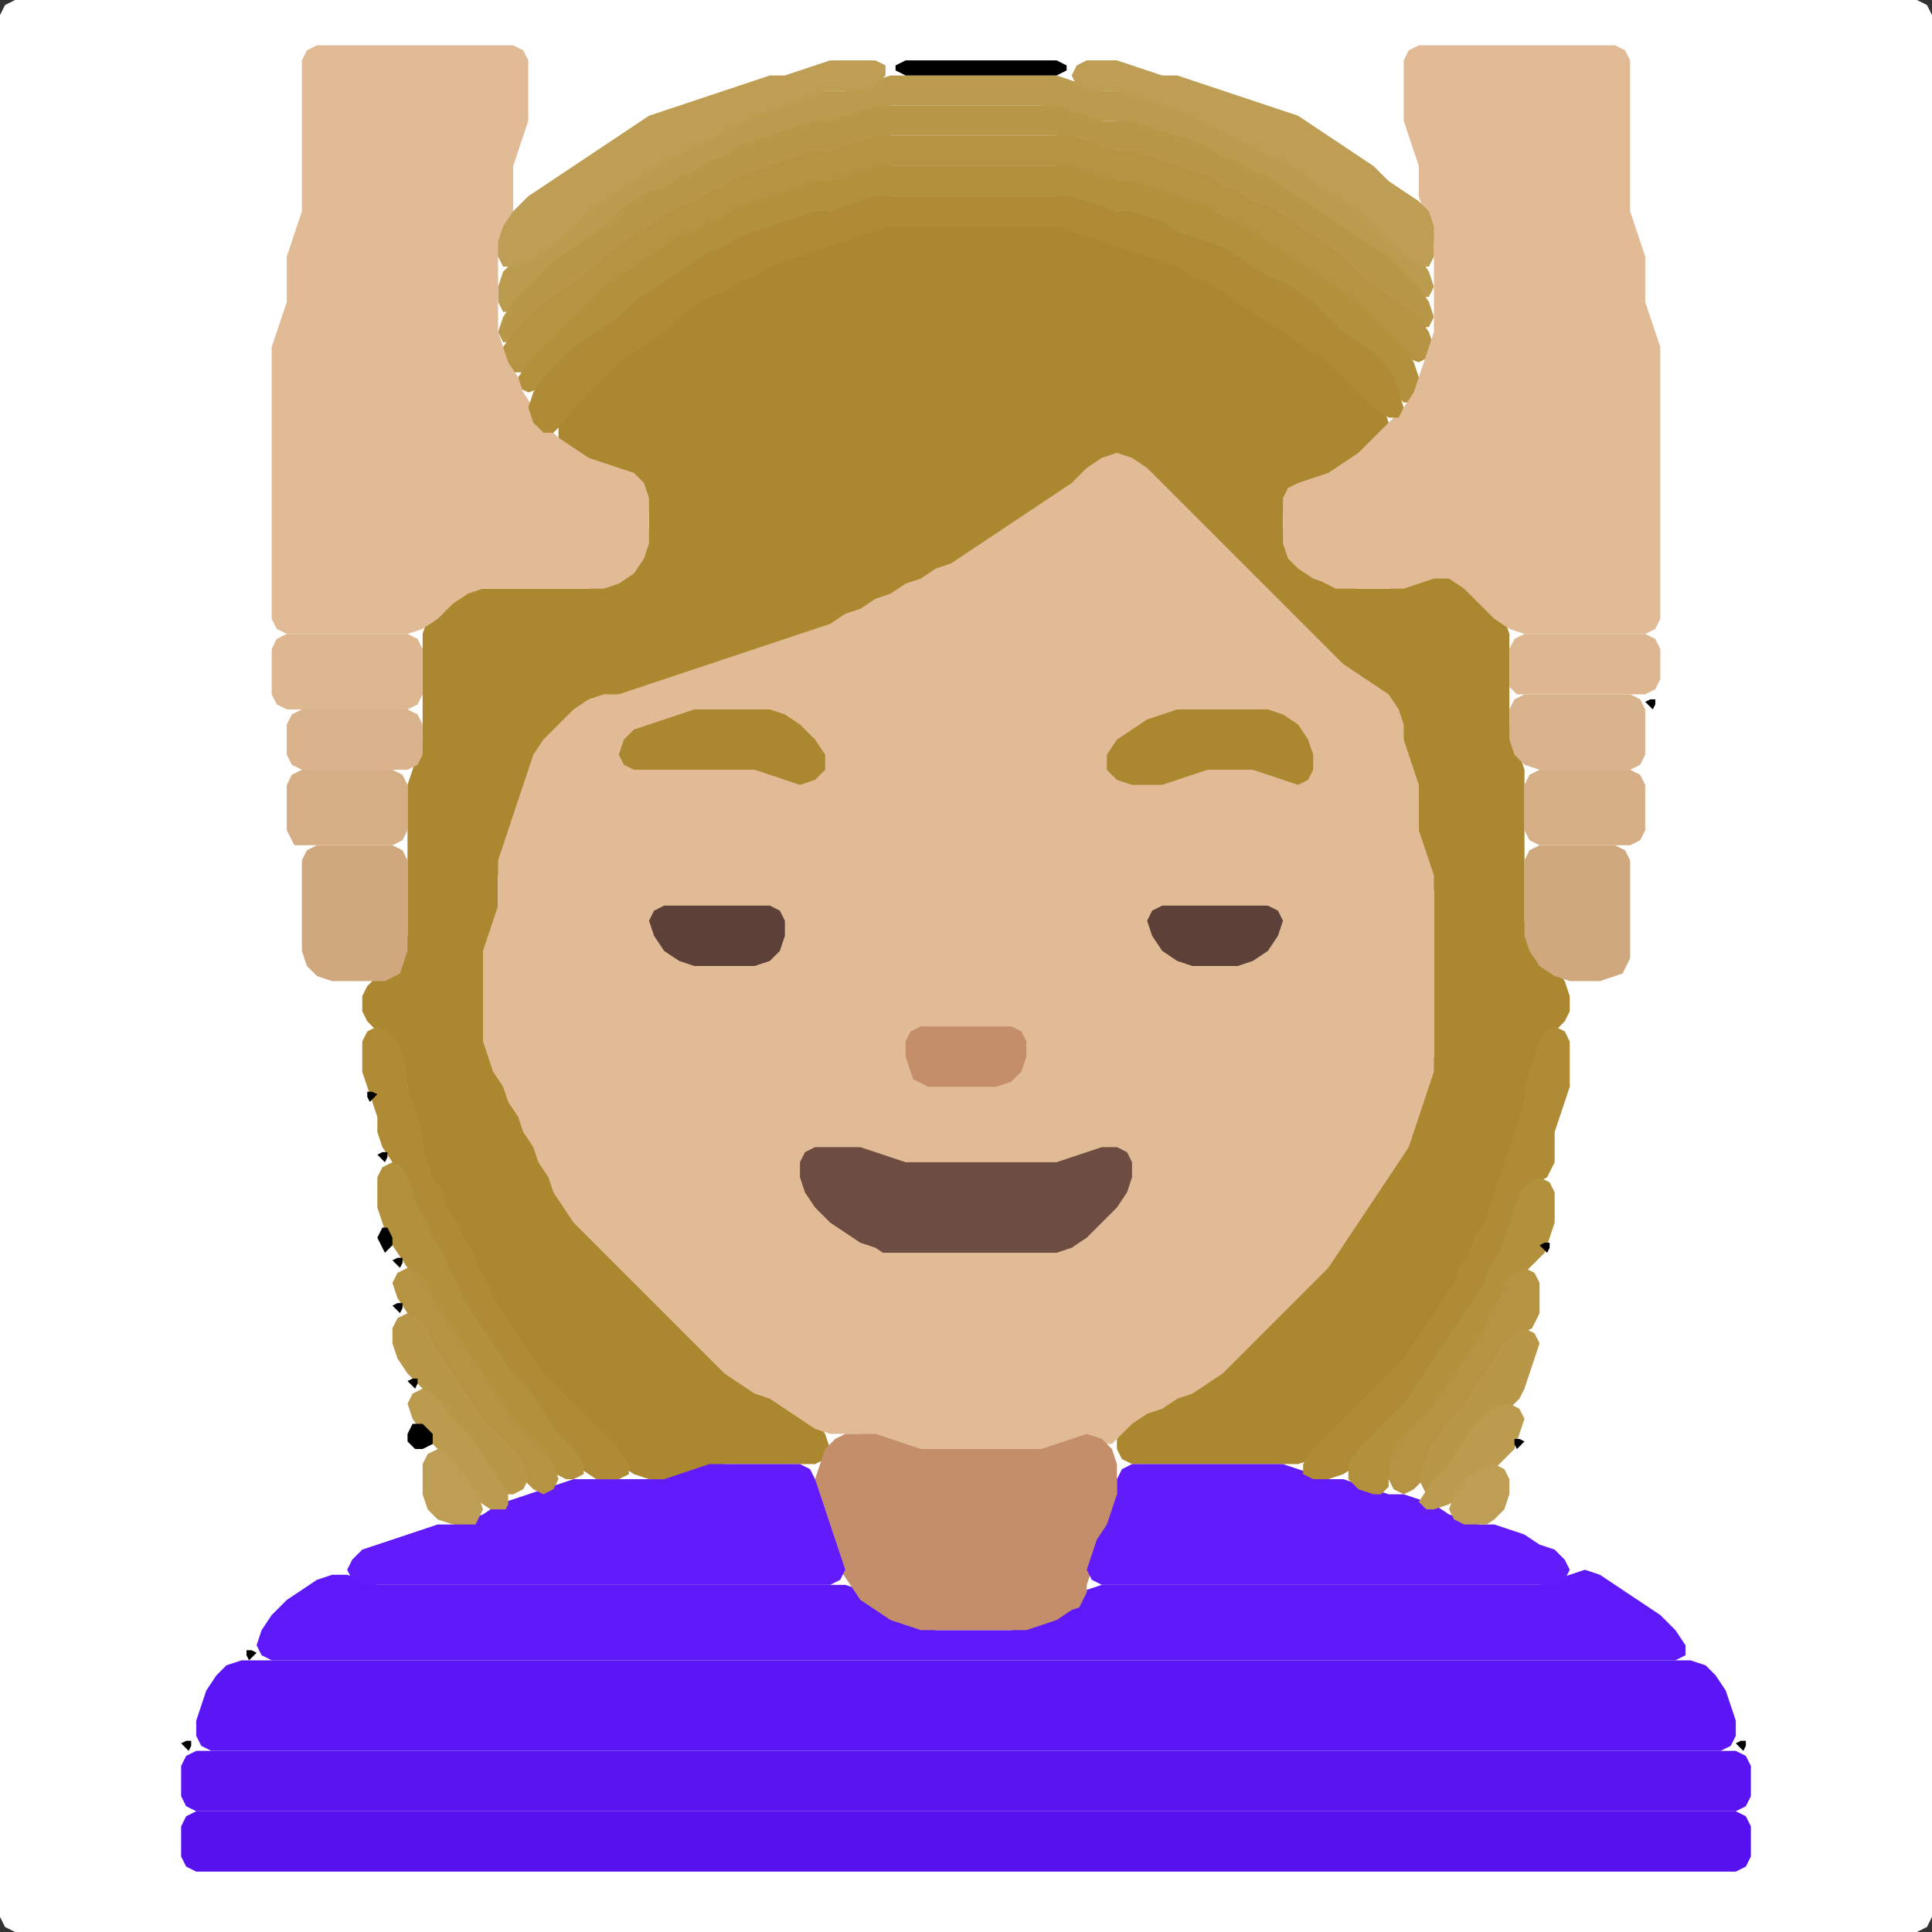 <?xml version="1.0" encoding="UTF-8" standalone="no"?>
<!DOCTYPE svg PUBLIC "-//W3C//DTD SVG 1.1//EN"
"http://www.w3.org/Graphics/SVG/1.1/DTD/svg11.dtd">
<svg width="128" height="128" xmlns="http://www.w3.org/2000/svg" version="1.1">
<rect width="100%" height="100%" fill="#333333" stroke="none"/>
<path d="M 107.5 128.0 L 108.0 128.0 L 109.0 128.0 L 110.0 128.0 L 111.0 128.0 L 112.0 128.0 L 113.0 128.0 L 114.0 128.0 L 115.0 128.0 L 116.0 128.0 L 117.0 128.0 L 118.0 128.0 L 119.0 128.0 L 120.0 128.0 L 121.0 128.0 L 122.0 128.0 L 123.0 128.0 L 124.0 128.0 L 125.0 128.0 L 126.0 128.0 L 127.0 128.0 L 127.667 127.667 L 128.0 127.0 L 128.0 126.0 L 128.0 125.0 L 128.0 124.0 L 128.0 123.0 L 128.0 122.0 L 128.0 121.0 L 128.0 120.0 L 128.0 119.0 L 128.0 118.0 L 128.0 117.0 L 128.0 116.0 L 128.0 115.0 L 128.0 114.0 L 128.0 113.0 L 128.0 112.0 L 128.0 111.0 L 128.0 110.0 L 128.0 109.0 L 128.0 108.0 L 128.0 107.0 L 128.0 106.0 L 128.0 105.0 L 128.0 104.0 L 128.0 103.0 L 128.0 102.0 L 128.0 101.0 L 128.0 100.0 L 128.0 99.0 L 128.0 98.0 L 128.0 97.0 L 128.0 96.0 L 128.0 95.0 L 128.0 94.0 L 128.0 93.0 L 128.0 92.0 L 128.0 91.0 L 128.0 90.0 L 128.0 89.0 L 128.0 88.0 L 128.0 87.0 L 128.0 86.0 L 128.0 85.0 L 128.0 84.0 L 128.0 83.0 L 128.0 82.0 L 128.0 81.0 L 128.0 80.0 L 128.0 79.0 L 128.0 78.0 L 128.0 77.0 L 128.0 76.0 L 128.0 75.0 L 128.0 74.0 L 128.0 73.0 L 128.0 72.0 L 128.0 71.0 L 128.0 70.0 L 128.0 69.0 L 128.0 68.0 L 128.0 67.0 L 128.0 66.0 L 128.0 65.0 L 128.0 64.0 L 128.0 63.0 L 128.0 62.0 L 128.0 61.0 L 128.0 60.0 L 128.0 59.0 L 128.0 58.0 L 128.0 57.0 L 128.0 56.0 L 128.0 55.0 L 128.0 54.0 L 128.0 53.0 L 128.0 52.0 L 128.0 51.0 L 128.0 50.0 L 128.0 49.0 L 128.0 48.0 L 128.0 47.0 L 128.0 46.0 L 128.0 45.0 L 128.0 44.0 L 128.0 43.0 L 128.0 42.0 L 128.0 41.0 L 128.0 40.0 L 128.0 39.0 L 128.0 38.0 L 128.0 37.0 L 128.0 36.0 L 128.0 35.0 L 128.0 34.0 L 128.0 33.0 L 128.0 32.0 L 128.0 31.0 L 128.0 30.0 L 128.0 29.0 L 128.0 28.0 L 128.0 27.0 L 128.0 26.0 L 128.0 25.0 L 128.0 24.0 L 128.0 23.0 L 128.0 22.0 L 128.0 21.0 L 128.0 20.0 L 128.0 19.0 L 128.0 18.0 L 128.0 17.0 L 128.0 16.0 L 128.0 15.0 L 128.0 14.0 L 128.0 13.0 L 128.0 12.0 L 128.0 11.0 L 128.0 10.0 L 128.0 9.0 L 128.0 8.0 L 128.0 7.0 L 128.0 6.0 L 128.0 5.0 L 128.0 4.0 L 128.0 3.0 L 128.0 2.0 L 128.0 1.0 L 127.667 0.333 L 127.0 0.0 L 126.0 0.0 L 125.0 0.0 L 124.0 0.0 L 123.0 0.0 L 122.0 0.0 L 121.0 0.0 L 120.0 0.0 L 119.0 0.0 L 118.0 0.0 L 117.0 0.0 L 116.0 0.0 L 115.0 0.0 L 114.0 0.0 L 113.0 0.0 L 112.0 0.0 L 111.0 0.0 L 110.0 0.0 L 109.0 0.0 L 108.0 0.0 L 107.0 0.0 L 106.0 0.0 L 105.0 0.0 L 104.0 0.0 L 103.0 0.0 L 102.0 0.0 L 101.0 0.0 L 100.0 0.0 L 99.0 0.0 L 98.0 0.0 L 97.0 0.0 L 96.0 0.0 L 95.0 0.0 L 94.0 0.0 L 93.0 0.0 L 92.0 0.0 L 91.0 0.0 L 90.0 0.0 L 89.0 0.0 L 88.0 0.0 L 87.0 0.0 L 86.0 0.0 L 85.0 0.0 L 84.0 0.0 L 83.0 0.0 L 82.0 0.0 L 81.0 0.0 L 80.0 0.0 L 79.0 0.0 L 78.0 0.0 L 77.0 0.0 L 76.0 0.0 L 75.0 0.0 L 74.0 0.0 L 73.0 0.0 L 72.0 0.0 L 71.0 0.0 L 70.0 0.0 L 69.0 0.0 L 68.0 0.0 L 67.0 0.0 L 66.0 0.0 L 65.0 0.0 L 64.0 0.0 L 63.0 0.0 L 62.0 0.0 L 61.0 0.0 L 60.0 0.0 L 59.0 0.0 L 58.0 0.0 L 57.0 0.0 L 56.0 0.0 L 55.0 0.0 L 54.0 0.0 L 53.0 0.0 L 52.0 0.0 L 51.0 0.0 L 50.0 0.0 L 49.0 0.0 L 48.0 0.0 L 47.0 0.0 L 46.0 0.0 L 45.0 0.0 L 44.0 0.0 L 43.0 0.0 L 42.0 0.0 L 41.0 0.0 L 40.0 0.0 L 39.0 0.0 L 38.0 0.0 L 37.0 0.0 L 36.0 0.0 L 35.0 0.0 L 34.0 0.0 L 33.0 0.0 L 32.0 0.0 L 31.0 0.0 L 30.0 0.0 L 29.0 0.0 L 28.0 0.0 L 27.0 0.0 L 26.0 0.0 L 25.0 0.0 L 24.0 0.0 L 23.0 0.0 L 22.0 0.0 L 21.0 0.0 L 20.0 0.0 L 19.0 0.0 L 18.0 0.0 L 17.0 0.0 L 16.0 0.0 L 15.0 0.0 L 14.0 0.0 L 13.0 0.0 L 12.0 0.0 L 11.0 0.0 L 10.0 0.0 L 9.0 0.0 L 8.0 0.0 L 7.0 0.0 L 6.0 0.0 L 5.0 0.0 L 4.0 0.0 L 3.0 0.0 L 2.0 0.0 L 1.0 0.0 L 0.333 0.333 L 0.0 1.0 L 0.0 2.0 L 0.0 3.0 L 0.0 4.0 L 0.0 5.0 L 0.0 6.0 L 0.0 7.0 L 0.0 8.0 L 0.0 9.0 L 0.0 10.0 L 0.0 11.0 L 0.0 12.0 L 0.0 13.0 L 0.0 14.0 L 0.0 15.0 L 0.0 16.0 L 0.0 17.0 L 0.0 18.0 L 0.0 19.0 L 0.0 20.0 L 0.0 21.0 L 0.0 22.0 L 0.0 23.0 L 0.0 24.0 L 0.0 25.0 L 0.0 26.0 L 0.0 27.0 L 0.0 28.0 L 0.0 29.0 L 0.0 30.0 L 0.0 31.0 L 0.0 32.0 L 0.0 33.0 L 0.0 34.0 L 0.0 35.0 L 0.0 36.0 L 0.0 37.0 L 0.0 38.0 L 0.0 39.0 L 0.0 40.0 L 0.0 41.0 L 0.0 42.0 L 0.0 43.0 L 0.0 44.0 L 0.0 45.0 L 0.0 46.0 L 0.0 47.0 L 0.0 48.0 L 0.0 49.0 L 0.0 50.0 L 0.0 51.0 L 0.0 52.0 L 0.0 53.0 L 0.0 54.0 L 0.0 55.0 L 0.0 56.0 L 0.0 57.0 L 0.0 58.0 L 0.0 59.0 L 0.0 60.0 L 0.0 61.0 L 0.0 62.0 L 0.0 63.0 L 0.0 64.0 L 0.0 65.0 L 0.0 66.0 L 0.0 67.0 L 0.0 68.0 L 0.0 69.0 L 0.0 70.0 L 0.0 71.0 L 0.0 72.0 L 0.0 73.0 L 0.0 74.0 L 0.0 75.0 L 0.0 76.0 L 0.0 77.0 L 0.0 78.0 L 0.0 79.0 L 0.0 80.0 L 0.0 81.0 L 0.0 82.0 L 0.0 83.0 L 0.0 84.0 L 0.0 85.0 L 0.0 86.0 L 0.0 87.0 L 0.0 88.0 L 0.0 89.0 L 0.0 90.0 L 0.0 91.0 L 0.0 92.0 L 0.0 93.0 L 0.0 94.0 L 0.0 95.0 L 0.0 96.0 L 0.0 97.0 L 0.0 98.0 L 0.0 99.0 L 0.0 100.0 L 0.0 101.0 L 0.0 102.0 L 0.0 103.0 L 0.0 104.0 L 0.0 105.0 L 0.0 106.0 L 0.0 107.0 L 0.0 108.0 L 0.0 109.0 L 0.0 110.0 L 0.0 111.0 L 0.0 112.0 L 0.0 113.0 L 0.0 114.0 L 0.0 115.0 L 0.0 116.0 L 0.0 117.0 L 0.0 118.0 L 0.0 119.0 L 0.0 120.0 L 0.0 121.0 L 0.0 122.0 L 0.0 123.0 L 0.0 124.0 L 0.0 125.0 L 0.0 126.0 L 0.0 127.0 L 0.333 127.667 L 1.0 128.0 L 2.0 128.0 L 3.0 128.0 L 4.0 128.0 L 5.0 128.0 L 6.0 128.0 L 7.0 128.0 L 8.0 128.0 L 9.0 128.0 L 10.0 128.0 L 11.0 128.0 L 12.0 128.0 L 13.0 128.0 L 14.0 128.0 L 15.0 128.0 L 16.0 128.0 L 17.0 128.0 L 18.0 128.0 L 19.0 128.0 L 20.0 128.0 L 21.0 128.0 L 22.0 128.0 L 23.0 128.0 L 24.0 128.0 L 25.0 128.0 L 26.0 128.0 L 27.0 128.0 L 28.0 128.0 L 29.0 128.0 L 30.0 128.0 L 31.0 128.0 L 32.0 128.0 L 33.0 128.0 L 34.0 128.0 L 35.0 128.0 L 36.0 128.0 L 37.0 128.0 L 38.0 128.0 L 39.0 128.0 L 40.0 128.0 L 41.0 128.0 L 42.0 128.0 L 43.0 128.0 L 44.0 128.0 L 45.0 128.0 L 46.0 128.0 L 47.0 128.0 L 48.0 128.0 L 49.0 128.0 L 50.0 128.0 L 51.0 128.0 L 52.0 128.0 L 53.0 128.0 L 54.0 128.0 L 55.0 128.0 L 56.0 128.0 L 57.0 128.0 L 58.0 128.0 L 59.0 128.0 L 60.0 128.0 L 61.0 128.0 L 62.0 128.0 L 63.0 128.0 L 64.0 128.0 L 65.0 128.0 L 66.0 128.0 L 67.0 128.0 L 68.0 128.0 L 69.0 128.0 L 70.0 128.0 L 71.0 128.0 L 72.0 128.0 L 73.0 128.0 L 74.0 128.0 L 75.0 128.0 L 76.0 128.0 L 77.0 128.0 L 78.0 128.0 L 79.0 128.0 L 80.0 128.0 L 81.0 128.0 L 82.0 128.0 L 83.0 128.0 L 84.0 128.0 L 85.0 128.0 L 86.0 128.0 L 87.0 128.0 L 88.0 128.0 L 89.0 128.0 L 90.0 128.0 L 91.0 128.0 L 92.0 128.0 L 93.0 128.0 L 94.0 128.0 L 95.0 128.0 L 96.0 128.0 L 97.0 128.0 L 98.0 128.0 L 99.0 128.0 L 100.0 128.0 L 101.0 128.0 L 102.0 128.0 L 103.0 128.0 L 104.0 128.0 L 105.0 128.0 L 106.0 128.0 L 106.5 128.0 Z" stroke="none" fill="rgb(255,255,255)" />
<path d="M 33.5 88.5 L 34.0 89.0 L 34.667 90.0 L 35.333 91.0 L 36.0 92.0 L 37.0 93.0 L 38.0 94.0 L 39.0 95.0 L 40.0 96.0 L 41.0 97.0 L 42.0 97.667 L 43.0 98.0 L 44.0 98.0 L 45.0 98.0 L 46.0 97.667 L 47.0 97.333 L 48.0 97.0 L 49.0 97.0 L 50.0 97.0 L 51.0 97.0 L 52.0 97.0 L 53.0 97.0 L 54.0 97.0 L 54.667 96.667 L 55.0 96.0 L 54.667 95.0 L 54.0 94.0 L 53.0 93.333 L 52.0 92.667 L 51.0 92.333 L 50.0 91.667 L 49.0 91.0 L 48.0 90.0 L 47.0 89.0 L 46.0 88.0 L 45.0 87.0 L 44.0 86.0 L 43.0 85.0 L 42.0 84.0 L 41.0 83.0 L 40.0 82.0 L 39.0 81.0 L 38.0 80.0 L 37.333 79.0 L 36.667 78.0 L 36.333 77.0 L 35.667 76.0 L 35.333 75.0 L 34.667 74.0 L 34.333 73.0 L 33.667 72.0 L 33.333 71.0 L 32.667 70.0 L 32.333 69.0 L 32.0 68.0 L 32.0 67.0 L 32.0 66.0 L 32.0 65.0 L 32.0 64.0 L 32.333 63.0 L 32.667 62.0 L 33.0 61.0 L 33.0 60.0 L 33.0 59.0 L 33.0 58.0 L 33.333 57.0 L 33.667 56.0 L 34.0 55.0 L 34.333 54.0 L 34.667 53.0 L 35.0 52.0 L 35.333 51.0 L 36.0 50.0 L 37.0 49.0 L 38.0 48.0 L 39.0 47.0 L 40.0 46.333 L 41.0 46.0 L 42.0 46.0 L 43.0 45.667 L 44.0 45.333 L 45.0 45.0 L 46.0 44.667 L 47.0 44.333 L 48.0 44.0 L 49.0 43.667 L 50.0 43.333 L 51.0 43.0 L 52.0 42.667 L 53.0 42.333 L 54.0 42.0 L 55.0 41.667 L 56.0 41.333 L 57.0 40.667 L 58.0 40.333 L 59.0 39.667 L 60.0 39.333 L 61.0 38.667 L 62.0 38.333 L 63.0 37.667 L 64.0 37.333 L 65.0 36.667 L 66.0 36.0 L 67.0 35.333 L 68.0 34.667 L 69.0 34.0 L 70.0 33.333 L 71.0 32.667 L 72.0 32.0 L 73.0 31.0 L 74.0 30.667 L 75.0 31.0 L 76.0 32.0 L 77.0 33.0 L 78.0 34.0 L 79.0 35.0 L 80.0 36.0 L 81.0 37.0 L 82.0 38.0 L 83.0 39.0 L 84.0 40.0 L 85.0 41.0 L 86.0 42.0 L 87.0 43.0 L 88.0 44.0 L 89.0 44.667 L 90.0 45.333 L 91.0 46.0 L 92.0 47.0 L 92.667 48.0 L 93.0 49.0 L 93.0 50.0 L 93.333 51.0 L 93.667 52.0 L 94.0 53.0 L 94.0 54.0 L 94.0 55.0 L 94.0 56.0 L 94.333 57.0 L 94.667 58.0 L 95.0 59.0 L 95.0 60.0 L 95.0 61.0 L 95.0 62.0 L 95.0 63.0 L 95.0 64.0 L 95.0 65.0 L 95.0 66.0 L 95.0 67.0 L 95.0 68.0 L 95.0 69.0 L 95.0 70.0 L 94.667 71.0 L 94.333 72.0 L 94.0 73.0 L 93.667 74.0 L 93.333 75.0 L 92.667 76.0 L 92.0 77.0 L 91.333 78.0 L 90.667 79.0 L 90.0 80.0 L 89.333 81.0 L 88.667 82.0 L 88.0 83.0 L 87.0 84.0 L 86.0 85.0 L 85.0 86.0 L 84.0 87.0 L 83.0 88.0 L 82.0 89.0 L 81.0 90.0 L 80.0 91.0 L 79.0 91.667 L 78.0 92.333 L 77.0 92.667 L 76.0 93.333 L 75.0 93.667 L 74.333 94.333 L 74.0 95.0 L 74.0 96.0 L 74.333 96.667 L 75.0 97.0 L 76.0 97.0 L 77.0 97.0 L 78.0 97.0 L 79.0 97.0 L 80.0 97.0 L 81.0 97.0 L 82.0 97.0 L 83.0 97.0 L 84.0 97.0 L 85.0 97.0 L 86.0 97.0 L 87.0 96.667 L 88.0 96.0 L 89.0 95.0 L 90.0 94.0 L 91.0 93.0 L 92.0 92.0 L 93.0 91.0 L 93.667 90.0 L 94.333 89.0 L 95.0 88.0 L 95.667 87.0 L 96.333 86.0 L 96.667 85.0 L 97.333 84.0 L 97.667 83.0 L 98.333 82.0 L 98.667 81.0 L 99.0 80.0 L 99.333 79.0 L 99.667 78.0 L 100.0 77.0 L 100.333 76.0 L 100.667 75.0 L 101.0 74.0 L 101.0 73.0 L 101.333 72.0 L 101.667 71.0 L 102.0 70.0 L 102.333 69.0 L 103.0 68.333 L 103.667 67.667 L 104.0 67.0 L 104.0 66.0 L 103.667 65.0 L 103.0 64.0 L 102.0 63.0 L 101.333 62.0 L 101.0 61.0 L 101.0 60.0 L 101.0 59.0 L 101.0 58.0 L 101.0 57.0 L 101.0 56.0 L 101.0 55.0 L 101.0 54.0 L 101.0 53.0 L 101.0 52.0 L 101.0 51.0 L 100.667 50.0 L 100.333 49.0 L 100.0 48.0 L 100.0 47.0 L 100.0 46.0 L 100.0 45.0 L 100.0 44.0 L 100.0 43.0 L 100.0 42.0 L 99.667 41.0 L 99.0 40.0 L 98.0 39.0 L 97.0 38.333 L 96.0 38.0 L 95.0 38.0 L 94.0 38.333 L 93.0 38.667 L 92.0 39.0 L 91.0 39.0 L 90.0 39.0 L 89.0 38.667 L 88.0 38.333 L 87.0 37.667 L 86.0 37.0 L 85.333 36.0 L 85.0 35.0 L 85.0 34.0 L 85.333 33.0 L 86.0 32.333 L 87.0 32.0 L 88.0 31.667 L 89.0 31.333 L 90.0 30.667 L 91.0 30.0 L 91.667 29.0 L 92.0 28.0 L 91.667 27.0 L 91.0 26.0 L 90.0 25.0 L 89.0 24.0 L 88.0 23.333 L 87.0 22.667 L 86.0 22.0 L 85.0 21.333 L 84.0 20.667 L 83.0 20.0 L 82.0 19.333 L 81.0 18.667 L 80.0 18.333 L 79.0 17.667 L 78.0 17.333 L 77.0 17.0 L 76.0 16.667 L 75.0 16.333 L 74.0 16.0 L 73.0 15.667 L 72.0 15.333 L 71.0 15.0 L 70.0 15.0 L 69.0 15.0 L 68.0 15.0 L 67.0 15.0 L 66.0 15.0 L 65.0 15.0 L 64.0 15.0 L 63.0 15.0 L 62.0 15.0 L 61.0 15.0 L 60.0 15.0 L 59.0 15.0 L 58.0 15.0 L 57.0 15.333 L 56.0 15.667 L 55.0 16.0 L 54.0 16.333 L 53.0 16.667 L 52.0 17.0 L 51.0 17.333 L 50.0 17.667 L 49.0 18.333 L 48.0 18.667 L 47.0 19.333 L 46.0 19.667 L 45.0 20.333 L 44.0 21.0 L 43.0 22.0 L 42.0 22.667 L 41.0 23.333 L 40.0 24.0 L 39.0 25.0 L 38.0 26.0 L 37.333 27.0 L 37.0 28.0 L 37.0 29.0 L 37.333 29.667 L 38.0 30.333 L 39.0 30.667 L 40.0 31.0 L 41.0 31.333 L 42.0 32.0 L 42.667 33.0 L 43.0 34.0 L 43.0 35.0 L 42.667 36.0 L 42.0 37.0 L 41.0 38.0 L 40.0 38.667 L 39.0 39.0 L 38.0 39.0 L 37.0 39.0 L 36.0 39.0 L 35.0 39.0 L 34.0 39.0 L 33.0 39.0 L 32.0 39.0 L 31.0 39.0 L 30.0 39.333 L 29.0 40.0 L 28.333 41.0 L 28.0 42.0 L 28.0 43.0 L 28.0 44.0 L 28.0 45.0 L 28.0 46.0 L 28.0 47.0 L 28.0 48.0 L 28.0 49.0 L 27.667 50.0 L 27.333 51.0 L 27.0 52.0 L 27.0 53.0 L 27.0 54.0 L 27.0 55.0 L 27.0 56.0 L 27.0 57.0 L 27.0 58.0 L 27.0 59.0 L 27.0 60.0 L 27.0 61.0 L 27.0 62.0 L 26.667 63.0 L 26.0 64.0 L 25.0 64.667 L 24.333 65.333 L 24.0 66.0 L 24.0 67.0 L 24.333 67.667 L 25.0 68.333 L 25.667 69.0 L 26.333 70.0 L 26.667 71.0 L 27.0 72.0 L 27.0 73.0 L 27.333 74.0 L 27.667 75.0 L 28.0 76.0 L 28.0 77.0 L 28.333 78.0 L 28.667 79.0 L 29.333 80.0 L 29.667 81.0 L 30.333 82.0 L 30.667 83.0 L 31.333 84.0 L 31.667 85.0 L 32.333 86.0 L 32.667 87.0 L 33.0 87.5 Z" stroke="none" fill="rgb(171,135,47)" />
<path d="M 59.5 96.0 L 60.0 96.0 L 61.0 96.0 L 62.0 96.0 L 63.0 96.0 L 64.0 96.0 L 65.0 96.0 L 66.0 96.0 L 67.0 96.0 L 68.0 96.0 L 69.0 96.0 L 70.0 96.0 L 71.0 95.667 L 72.0 95.667 L 73.0 95.667 L 73.667 95.667 L 74.333 95.0 L 75.0 94.333 L 76.0 93.667 L 77.0 93.333 L 78.0 92.667 L 79.0 92.333 L 80.0 91.667 L 81.0 91.0 L 82.0 90.0 L 83.0 89.0 L 84.0 88.0 L 85.0 87.0 L 86.0 86.0 L 87.0 85.0 L 88.0 84.0 L 88.667 83.0 L 89.333 82.0 L 90.0 81.0 L 90.667 80.0 L 91.333 79.0 L 92.0 78.0 L 92.667 77.0 L 93.333 76.0 L 93.667 75.0 L 94.0 74.0 L 94.333 73.0 L 94.667 72.0 L 95.0 71.0 L 95.0 70.0 L 95.0 69.0 L 95.0 68.0 L 95.0 67.0 L 95.0 66.0 L 95.0 65.0 L 95.0 64.0 L 95.0 63.0 L 95.0 62.0 L 95.0 61.0 L 95.0 60.0 L 95.0 59.0 L 95.0 58.0 L 94.667 57.0 L 94.333 56.0 L 94.0 55.0 L 94.0 54.0 L 94.0 53.0 L 94.0 52.0 L 93.667 51.0 L 93.333 50.0 L 93.0 49.0 L 93.0 48.0 L 92.667 47.0 L 92.0 46.0 L 91.0 45.333 L 90.0 44.667 L 89.0 44.0 L 88.0 43.0 L 87.0 42.0 L 86.0 41.0 L 85.0 40.0 L 84.0 39.0 L 83.0 38.0 L 82.0 37.0 L 81.0 36.0 L 80.0 35.0 L 79.0 34.0 L 78.0 33.0 L 77.0 32.0 L 76.0 31.0 L 75.0 30.333 L 74.0 30.0 L 73.0 30.333 L 72.0 31.0 L 71.0 32.0 L 70.0 32.667 L 69.0 33.333 L 68.0 34.0 L 67.0 34.667 L 66.0 35.333 L 65.0 36.0 L 64.0 36.667 L 63.0 37.333 L 62.0 37.667 L 61.0 38.333 L 60.0 38.667 L 59.0 39.333 L 58.0 39.667 L 57.0 40.333 L 56.0 40.667 L 55.0 41.333 L 54.0 41.667 L 53.0 42.0 L 52.0 42.333 L 51.0 42.667 L 50.0 43.0 L 49.0 43.333 L 48.0 43.667 L 47.0 44.0 L 46.0 44.333 L 45.0 44.667 L 44.0 45.0 L 43.0 45.333 L 42.0 45.667 L 41.0 46.0 L 40.0 46.0 L 39.0 46.333 L 38.0 47.0 L 37.0 48.0 L 36.0 49.0 L 35.333 50.0 L 35.0 51.0 L 34.667 52.0 L 34.333 53.0 L 34.0 54.0 L 33.667 55.0 L 33.333 56.0 L 33.0 57.0 L 33.0 58.0 L 33.0 59.0 L 33.0 60.0 L 32.667 61.0 L 32.333 62.0 L 32.0 63.0 L 32.0 64.0 L 32.0 65.0 L 32.0 66.0 L 32.0 67.0 L 32.0 68.0 L 32.0 69.0 L 32.333 70.0 L 32.667 71.0 L 33.333 72.0 L 33.667 73.0 L 34.333 74.0 L 34.667 75.0 L 35.333 76.0 L 35.667 77.0 L 36.333 78.0 L 36.667 79.0 L 37.333 80.0 L 38.0 81.0 L 39.0 82.0 L 40.0 83.0 L 41.0 84.0 L 42.0 85.0 L 43.0 86.0 L 44.0 87.0 L 45.0 88.0 L 46.0 89.0 L 47.0 90.0 L 48.0 91.0 L 49.0 91.667 L 50.0 92.333 L 51.0 92.667 L 52.0 93.333 L 53.0 94.0 L 54.0 94.667 L 55.0 95.0 L 56.0 95.0 L 57.0 95.0 L 58.0 95.333 L 58.5 95.5 Z" stroke="none" fill="rgb(224,187,149)" />
<path d="M 72.5 8.0 L 73.0 8.0 L 74.0 8.0 L 75.0 8.333 L 76.0 8.667 L 77.0 9.0 L 78.0 9.333 L 79.0 9.667 L 80.0 10.333 L 81.0 10.667 L 82.0 11.333 L 83.0 11.667 L 84.0 12.333 L 85.0 13.0 L 86.0 13.667 L 87.0 14.333 L 88.0 15.0 L 89.0 15.667 L 90.0 16.333 L 91.0 17.0 L 92.0 18.0 L 93.0 19.0 L 94.0 19.667 L 94.667 19.667 L 95.0 19.0 L 94.667 18.0 L 94.0 17.0 L 93.0 16.0 L 92.0 15.0 L 91.0 14.0 L 90.0 13.333 L 89.0 12.667 L 88.0 12.0 L 87.0 11.333 L 86.0 10.667 L 85.0 10.333 L 84.0 9.667 L 83.0 9.333 L 82.0 8.667 L 81.0 8.333 L 80.0 7.667 L 79.0 7.333 L 78.0 7.0 L 77.0 6.667 L 76.0 6.333 L 75.0 6.0 L 74.0 6.0 L 73.0 6.0 L 72.0 5.667 L 71.0 5.333 L 70.0 5.0 L 69.0 5.0 L 68.0 5.0 L 67.0 5.0 L 66.0 5.0 L 65.0 5.0 L 64.0 5.0 L 63.0 5.0 L 62.0 5.0 L 61.0 5.0 L 60.0 5.0 L 59.0 5.0 L 58.0 5.333 L 57.0 5.667 L 56.0 6.0 L 55.0 6.0 L 54.0 6.0 L 53.0 6.333 L 52.0 6.667 L 51.0 7.0 L 50.0 7.333 L 49.0 7.667 L 48.0 8.333 L 47.0 8.667 L 46.0 9.333 L 45.0 9.667 L 44.0 10.333 L 43.0 10.667 L 42.0 11.333 L 41.0 12.0 L 40.0 12.667 L 39.0 13.333 L 38.0 14.0 L 37.0 15.0 L 36.0 16.0 L 35.0 16.667 L 34.0 17.333 L 33.333 18.0 L 33.0 19.0 L 33.0 20.0 L 33.333 20.667 L 34.0 20.667 L 35.0 20.0 L 36.0 19.0 L 37.0 18.0 L 38.0 17.0 L 39.0 16.333 L 40.0 15.667 L 41.0 15.0 L 42.0 14.0 L 43.0 13.333 L 44.0 12.667 L 45.0 12.333 L 46.0 11.667 L 47.0 11.333 L 48.0 10.667 L 49.0 10.333 L 50.0 9.667 L 51.0 9.333 L 52.0 9.0 L 53.0 8.667 L 54.0 8.333 L 55.0 8.0 L 56.0 8.0 L 57.0 7.667 L 58.0 7.333 L 59.0 7.0 L 60.0 7.0 L 61.0 7.0 L 62.0 7.0 L 63.0 7.0 L 64.0 7.0 L 65.0 7.0 L 66.0 7.0 L 67.0 7.0 L 68.0 7.0 L 69.0 7.0 L 70.0 7.333 L 71.0 7.667 L 71.5 8.0 Z" stroke="none" fill="rgb(187,155,78)" />
<path d="M 85.5 15.5 L 86.0 15.667 L 87.0 16.333 L 88.0 17.0 L 89.0 18.0 L 90.0 19.0 L 91.0 19.667 L 92.0 20.333 L 93.0 21.0 L 94.0 21.667 L 94.667 21.667 L 95.0 21.0 L 94.667 20.0 L 94.0 19.0 L 93.0 18.0 L 92.0 17.0 L 91.0 16.333 L 90.0 15.667 L 89.0 15.0 L 88.0 14.333 L 87.0 13.667 L 86.0 13.0 L 85.0 12.333 L 84.0 11.667 L 83.0 11.333 L 82.0 10.667 L 81.0 10.333 L 80.0 9.667 L 79.0 9.333 L 78.0 9.0 L 77.0 8.667 L 76.0 8.333 L 75.0 8.0 L 74.0 8.0 L 73.0 8.0 L 72.0 7.667 L 71.0 7.333 L 70.0 7.0 L 69.0 7.0 L 68.0 7.0 L 67.0 7.0 L 66.0 7.0 L 65.0 7.0 L 64.0 7.0 L 63.0 7.0 L 62.0 7.0 L 61.0 7.0 L 60.0 7.0 L 59.0 7.0 L 58.0 7.0 L 57.0 7.333 L 56.0 7.667 L 55.0 8.0 L 54.0 8.0 L 53.0 8.333 L 52.0 8.667 L 51.0 9.0 L 50.0 9.333 L 49.0 9.667 L 48.0 10.333 L 47.0 10.667 L 46.0 11.333 L 45.0 11.667 L 44.0 12.333 L 43.0 12.667 L 42.0 13.333 L 41.0 14.0 L 40.0 15.0 L 39.0 15.667 L 38.0 16.333 L 37.0 17.0 L 36.0 18.0 L 35.0 19.0 L 34.0 20.0 L 33.333 21.0 L 33.0 22.0 L 33.333 22.667 L 34.0 22.667 L 35.0 22.0 L 36.0 21.0 L 37.0 20.0 L 38.0 19.333 L 39.0 18.667 L 40.0 18.0 L 41.0 17.0 L 42.0 16.333 L 43.0 15.667 L 44.0 15.0 L 45.0 14.333 L 46.0 13.667 L 47.0 13.333 L 48.0 12.667 L 49.0 12.333 L 50.0 11.667 L 51.0 11.333 L 52.0 11.0 L 53.0 10.667 L 54.0 10.333 L 55.0 10.0 L 56.0 10.0 L 57.0 9.667 L 58.0 9.333 L 59.0 9.0 L 60.0 9.0 L 61.0 9.0 L 62.0 9.0 L 63.0 9.0 L 64.0 9.0 L 65.0 9.0 L 66.0 9.0 L 67.0 9.0 L 68.0 9.0 L 69.0 9.0 L 70.0 9.0 L 71.0 9.333 L 72.0 9.667 L 73.0 10.0 L 74.0 10.0 L 75.0 10.333 L 76.0 10.667 L 77.0 11.0 L 78.0 11.333 L 79.0 11.667 L 80.0 12.333 L 81.0 12.667 L 82.0 13.333 L 83.0 13.667 L 84.0 14.333 L 84.5 14.5 Z" stroke="none" fill="rgb(184,151,72)" />
<path d="M 85.5 17.5 L 86.0 18.0 L 87.0 18.667 L 88.0 19.333 L 89.0 20.0 L 90.0 21.0 L 91.0 22.0 L 92.0 23.0 L 93.0 23.667 L 94.0 24.0 L 94.667 23.667 L 95.0 23.0 L 94.667 22.0 L 94.0 21.0 L 93.0 20.333 L 92.0 19.667 L 91.0 19.0 L 90.0 18.0 L 89.0 17.0 L 88.0 16.333 L 87.0 15.667 L 86.0 15.0 L 85.0 14.333 L 84.0 13.667 L 83.0 13.333 L 82.0 12.667 L 81.0 12.333 L 80.0 11.667 L 79.0 11.333 L 78.0 11.0 L 77.0 10.667 L 76.0 10.333 L 75.0 10.0 L 74.0 10.0 L 73.0 9.667 L 72.0 9.333 L 71.0 9.0 L 70.0 9.0 L 69.0 9.0 L 68.0 9.0 L 67.0 9.0 L 66.0 9.0 L 65.0 9.0 L 64.0 9.0 L 63.0 9.0 L 62.0 9.0 L 61.0 9.0 L 60.0 9.0 L 59.0 9.0 L 58.0 9.0 L 57.0 9.333 L 56.0 9.667 L 55.0 10.0 L 54.0 10.0 L 53.0 10.333 L 52.0 10.667 L 51.0 11.0 L 50.0 11.333 L 49.0 11.667 L 48.0 12.333 L 47.0 12.667 L 46.0 13.333 L 45.0 13.667 L 44.0 14.333 L 43.0 15.0 L 42.0 15.667 L 41.0 16.333 L 40.0 17.0 L 39.0 18.0 L 38.0 18.667 L 37.0 19.333 L 36.0 20.0 L 35.0 21.0 L 34.0 22.0 L 33.333 23.0 L 33.333 24.0 L 34.0 24.667 L 35.0 24.667 L 36.0 24.0 L 37.0 23.0 L 38.0 22.0 L 39.0 21.0 L 40.0 20.0 L 41.0 19.0 L 42.0 18.333 L 43.0 17.667 L 44.0 17.0 L 45.0 16.333 L 46.0 15.667 L 47.0 15.333 L 48.0 14.667 L 49.0 14.333 L 50.0 13.667 L 51.0 13.333 L 52.0 13.0 L 53.0 12.667 L 54.0 12.333 L 55.0 12.0 L 56.0 12.0 L 57.0 11.667 L 58.0 11.333 L 59.0 11.0 L 60.0 11.0 L 61.0 11.0 L 62.0 11.0 L 63.0 11.0 L 64.0 11.0 L 65.0 11.0 L 66.0 11.0 L 67.0 11.0 L 68.0 11.0 L 69.0 11.0 L 70.0 11.0 L 71.0 11.333 L 72.0 11.667 L 73.0 12.0 L 74.0 12.0 L 75.0 12.333 L 76.0 12.667 L 77.0 13.0 L 78.0 13.333 L 79.0 13.667 L 80.0 14.333 L 81.0 14.667 L 82.0 15.333 L 83.0 16.0 L 84.0 16.667 L 84.5 17.0 Z" stroke="none" fill="rgb(181,147,66)" />
<path d="M 68.5 13.0 L 69.0 13.0 L 70.0 13.0 L 71.0 13.333 L 72.0 13.667 L 73.0 14.0 L 74.0 14.0 L 75.0 14.333 L 76.0 14.667 L 77.0 15.333 L 78.0 15.667 L 79.0 16.0 L 80.0 16.333 L 81.0 17.0 L 82.0 17.667 L 83.0 18.333 L 84.0 18.667 L 85.0 19.333 L 86.0 20.0 L 87.0 21.0 L 88.0 22.0 L 89.0 22.667 L 90.0 23.333 L 91.0 24.0 L 91.667 25.0 L 92.333 26.0 L 93.0 26.667 L 93.667 26.667 L 94.0 26.0 L 94.0 25.0 L 93.667 24.0 L 93.0 23.0 L 92.0 22.0 L 91.0 21.0 L 90.0 20.0 L 89.0 19.333 L 88.0 18.667 L 87.0 18.0 L 86.0 17.333 L 85.0 16.667 L 84.0 16.0 L 83.0 15.333 L 82.0 14.667 L 81.0 14.333 L 80.0 13.667 L 79.0 13.333 L 78.0 13.0 L 77.0 12.667 L 76.0 12.333 L 75.0 12.0 L 74.0 12.0 L 73.0 11.667 L 72.0 11.333 L 71.0 11.0 L 70.0 11.0 L 69.0 11.0 L 68.0 11.0 L 67.0 11.0 L 66.0 11.0 L 65.0 11.0 L 64.0 11.0 L 63.0 11.0 L 62.0 11.0 L 61.0 11.0 L 60.0 11.0 L 59.0 11.0 L 58.0 11.0 L 57.0 11.333 L 56.0 11.667 L 55.0 12.0 L 54.0 12.0 L 53.0 12.333 L 52.0 12.667 L 51.0 13.0 L 50.0 13.333 L 49.0 13.667 L 48.0 14.333 L 47.0 14.667 L 46.0 15.333 L 45.0 15.667 L 44.0 16.333 L 43.0 17.0 L 42.0 17.667 L 41.0 18.333 L 40.0 19.0 L 39.0 20.0 L 38.0 21.0 L 37.0 22.0 L 36.0 23.0 L 35.0 24.0 L 34.333 25.0 L 34.333 25.667 L 35.0 26.0 L 36.0 25.667 L 37.0 25.0 L 38.0 24.0 L 39.0 23.0 L 40.0 22.333 L 41.0 21.667 L 42.0 21.0 L 43.0 20.0 L 44.0 19.333 L 45.0 18.667 L 46.0 18.0 L 47.0 17.333 L 48.0 16.667 L 49.0 16.333 L 50.0 15.667 L 51.0 15.333 L 52.0 15.0 L 53.0 14.667 L 54.0 14.333 L 55.0 14.0 L 56.0 14.0 L 57.0 13.667 L 58.0 13.333 L 59.0 13.0 L 60.0 13.0 L 61.0 13.0 L 62.0 13.0 L 63.0 13.0 L 64.0 13.0 L 65.0 13.0 L 66.0 13.0 L 67.0 13.0 L 67.5 13.0 Z" stroke="none" fill="rgb(178,144,60)" />
<path d="M 21.5 42.0 L 22.0 42.0 L 23.0 42.0 L 24.0 42.0 L 25.0 42.0 L 26.0 42.0 L 27.0 42.0 L 28.0 41.667 L 29.0 41.0 L 30.0 40.0 L 31.0 39.333 L 32.0 39.0 L 33.0 39.0 L 34.0 39.0 L 35.0 39.0 L 36.0 39.0 L 37.0 39.0 L 38.0 39.0 L 39.0 39.0 L 40.0 39.0 L 41.0 38.667 L 42.0 38.0 L 42.667 37.0 L 43.0 36.0 L 43.0 35.0 L 43.0 34.0 L 43.0 33.0 L 42.667 32.0 L 42.0 31.333 L 41.0 31.0 L 40.0 30.667 L 39.0 30.333 L 38.0 29.667 L 37.0 29.0 L 36.0 28.0 L 35.333 27.0 L 34.667 26.0 L 34.333 25.0 L 33.667 24.0 L 33.333 23.0 L 33.0 22.0 L 33.0 21.0 L 33.0 20.0 L 33.0 19.0 L 33.0 18.0 L 33.0 17.0 L 33.333 16.0 L 33.667 15.0 L 34.0 14.0 L 34.0 13.0 L 34.0 12.0 L 34.0 11.0 L 34.333 10.0 L 34.667 9.0 L 35.0 8.0 L 35.0 7.0 L 35.0 6.0 L 35.0 5.0 L 35.0 4.0 L 34.667 3.333 L 34.0 3.0 L 33.0 3.0 L 32.0 3.0 L 31.0 3.0 L 30.0 3.0 L 29.0 3.0 L 28.0 3.0 L 27.0 3.0 L 26.0 3.0 L 25.0 3.0 L 24.0 3.0 L 23.0 3.0 L 22.0 3.0 L 21.0 3.0 L 20.333 3.333 L 20.0 4.0 L 20.0 5.0 L 20.0 6.0 L 20.0 7.0 L 20.0 8.0 L 20.0 9.0 L 20.0 10.0 L 20.0 11.0 L 20.0 12.0 L 20.0 13.0 L 20.0 14.0 L 19.667 15.0 L 19.333 16.0 L 19.0 17.0 L 19.0 18.0 L 19.0 19.0 L 19.0 20.0 L 18.667 21.0 L 18.333 22.0 L 18.0 23.0 L 18.0 24.0 L 18.0 25.0 L 18.0 26.0 L 18.0 27.0 L 18.0 28.0 L 18.0 29.0 L 18.0 30.0 L 18.0 31.0 L 18.0 32.0 L 18.0 33.0 L 18.0 34.0 L 18.0 35.0 L 18.0 36.0 L 18.0 37.0 L 18.0 38.0 L 18.0 39.0 L 18.0 40.0 L 18.0 41.0 L 18.333 41.667 L 19.0 42.0 L 20.0 42.0 L 20.5 42.0 Z" stroke="none" fill="rgb(224,187,149)" />
<path d="M 88.5 39.0 L 89.0 39.0 L 90.0 39.0 L 91.0 39.0 L 92.0 39.0 L 93.0 39.0 L 94.0 38.667 L 95.0 38.333 L 96.0 38.333 L 97.0 39.0 L 98.0 40.0 L 99.0 41.0 L 100.0 41.667 L 101.0 42.0 L 102.0 42.0 L 103.0 42.0 L 104.0 42.0 L 105.0 42.0 L 106.0 42.0 L 107.0 42.0 L 108.0 42.0 L 109.0 42.0 L 109.667 41.667 L 110.0 41.0 L 110.0 40.0 L 110.0 39.0 L 110.0 38.0 L 110.0 37.0 L 110.0 36.0 L 110.0 35.0 L 110.0 34.0 L 110.0 33.0 L 110.0 32.0 L 110.0 31.0 L 110.0 30.0 L 110.0 29.0 L 110.0 28.0 L 110.0 27.0 L 110.0 26.0 L 110.0 25.0 L 110.0 24.0 L 110.0 23.0 L 109.667 22.0 L 109.333 21.0 L 109.0 20.0 L 109.0 19.0 L 109.0 18.0 L 109.0 17.0 L 108.667 16.0 L 108.333 15.0 L 108.0 14.0 L 108.0 13.0 L 108.0 12.0 L 108.0 11.0 L 108.0 10.0 L 108.0 9.0 L 108.0 8.0 L 108.0 7.0 L 108.0 6.0 L 108.0 5.0 L 108.0 4.0 L 107.667 3.333 L 107.0 3.0 L 106.0 3.0 L 105.0 3.0 L 104.0 3.0 L 103.0 3.0 L 102.0 3.0 L 101.0 3.0 L 100.0 3.0 L 99.0 3.0 L 98.0 3.0 L 97.0 3.0 L 96.0 3.0 L 95.0 3.0 L 94.0 3.0 L 93.333 3.333 L 93.0 4.0 L 93.0 5.0 L 93.0 6.0 L 93.0 7.0 L 93.0 8.0 L 93.333 9.0 L 93.667 10.0 L 94.0 11.0 L 94.0 12.0 L 94.0 13.0 L 94.333 14.0 L 94.667 15.0 L 95.0 16.0 L 95.0 17.0 L 95.0 18.0 L 95.0 19.0 L 95.0 20.0 L 95.0 21.0 L 95.0 22.0 L 94.667 23.0 L 94.333 24.0 L 94.0 25.0 L 93.667 26.0 L 93.0 27.0 L 92.0 28.0 L 91.0 29.0 L 90.0 30.0 L 89.0 30.667 L 88.0 31.333 L 87.0 31.667 L 86.0 32.0 L 85.333 32.333 L 85.0 33.0 L 85.0 34.0 L 85.0 35.0 L 85.0 36.0 L 85.333 37.0 L 86.0 37.667 L 87.0 38.333 L 87.5 38.5 Z" stroke="none" fill="rgb(224,187,149)" />
<path d="M 88.5 24.5 L 89.0 25.0 L 90.0 26.0 L 91.0 27.0 L 92.0 27.667 L 92.667 27.667 L 93.0 27.0 L 92.667 26.0 L 92.333 25.0 L 91.667 24.0 L 91.0 23.333 L 90.0 22.667 L 89.0 22.0 L 88.0 21.0 L 87.0 20.0 L 86.0 19.333 L 85.0 18.667 L 84.0 18.333 L 83.0 17.667 L 82.0 17.0 L 81.0 16.333 L 80.0 16.0 L 79.0 15.667 L 78.0 15.333 L 77.0 14.667 L 76.0 14.333 L 75.0 14.0 L 74.0 14.0 L 73.0 13.667 L 72.0 13.333 L 71.0 13.0 L 70.0 13.0 L 69.0 13.0 L 68.0 13.0 L 67.0 13.0 L 66.0 13.0 L 65.0 13.0 L 64.0 13.0 L 63.0 13.0 L 62.0 13.0 L 61.0 13.0 L 60.0 13.0 L 59.0 13.0 L 58.0 13.0 L 57.0 13.333 L 56.0 13.667 L 55.0 14.0 L 54.0 14.0 L 53.0 14.333 L 52.0 14.667 L 51.0 15.0 L 50.0 15.333 L 49.0 15.667 L 48.0 16.333 L 47.0 16.667 L 46.0 17.333 L 45.0 18.0 L 44.0 18.667 L 43.0 19.333 L 42.0 20.0 L 41.0 21.0 L 40.0 21.667 L 39.0 22.333 L 38.0 23.0 L 37.0 24.0 L 36.0 25.0 L 35.333 26.0 L 35.0 27.0 L 35.333 28.0 L 36.0 28.667 L 36.667 28.667 L 37.333 28.0 L 38.0 27.0 L 39.0 26.0 L 40.0 25.0 L 41.0 24.0 L 42.0 23.333 L 43.0 22.667 L 44.0 22.0 L 45.0 21.0 L 46.0 20.333 L 47.0 19.667 L 48.0 19.333 L 49.0 18.667 L 50.0 18.333 L 51.0 17.667 L 52.0 17.333 L 53.0 17.0 L 54.0 16.667 L 55.0 16.333 L 56.0 16.0 L 57.0 15.667 L 58.0 15.333 L 59.0 15.0 L 60.0 15.0 L 61.0 15.0 L 62.0 15.0 L 63.0 15.0 L 64.0 15.0 L 65.0 15.0 L 66.0 15.0 L 67.0 15.0 L 68.0 15.0 L 69.0 15.0 L 70.0 15.0 L 71.0 15.333 L 72.0 15.667 L 73.0 16.0 L 74.0 16.333 L 75.0 16.667 L 76.0 17.0 L 77.0 17.333 L 78.0 17.667 L 79.0 18.333 L 80.0 18.667 L 81.0 19.333 L 82.0 20.0 L 83.0 20.667 L 84.0 21.333 L 85.0 22.0 L 86.0 22.667 L 87.0 23.333 L 87.5 23.5 Z" stroke="none" fill="rgb(175,139,54)" />
<path d="M 26.5 116.0 L 27.0 116.0 L 28.0 116.0 L 29.0 116.0 L 30.0 116.0 L 31.0 116.0 L 32.0 116.0 L 33.0 116.0 L 34.0 116.0 L 35.0 116.0 L 36.0 116.0 L 37.0 116.0 L 38.0 116.0 L 39.0 116.0 L 40.0 116.0 L 41.0 116.0 L 42.0 116.0 L 43.0 116.0 L 44.0 116.0 L 45.0 116.0 L 46.0 116.0 L 47.0 116.0 L 48.0 116.0 L 49.0 116.0 L 50.0 116.0 L 51.0 116.0 L 52.0 116.0 L 53.0 116.0 L 54.0 116.0 L 55.0 116.0 L 56.0 116.0 L 57.0 116.0 L 58.0 116.0 L 59.0 116.0 L 60.0 116.0 L 61.0 116.0 L 62.0 116.0 L 63.0 116.0 L 64.0 116.0 L 65.0 116.0 L 66.0 116.0 L 67.0 116.0 L 68.0 116.0 L 69.0 116.0 L 70.0 116.0 L 71.0 116.0 L 72.0 116.0 L 73.0 116.0 L 74.0 116.0 L 75.0 116.0 L 76.0 116.0 L 77.0 116.0 L 78.0 116.0 L 79.0 116.0 L 80.0 116.0 L 81.0 116.0 L 82.0 116.0 L 83.0 116.0 L 84.0 116.0 L 85.0 116.0 L 86.0 116.0 L 87.0 116.0 L 88.0 116.0 L 89.0 116.0 L 90.0 116.0 L 91.0 116.0 L 92.0 116.0 L 93.0 116.0 L 94.0 116.0 L 95.0 116.0 L 96.0 116.0 L 97.0 116.0 L 98.0 116.0 L 99.0 116.0 L 100.0 116.0 L 101.0 116.0 L 102.0 116.0 L 103.0 116.0 L 104.0 116.0 L 105.0 116.0 L 106.0 116.0 L 107.0 116.0 L 108.0 116.0 L 109.0 116.0 L 110.0 116.0 L 111.0 116.0 L 112.0 116.0 L 113.0 116.0 L 114.0 116.0 L 114.667 115.667 L 115.0 115.0 L 115.0 114.0 L 114.667 113.0 L 114.333 112.0 L 113.667 111.0 L 113.0 110.333 L 112.0 110.0 L 111.0 110.0 L 110.0 110.0 L 109.0 110.0 L 108.0 110.0 L 107.0 110.0 L 106.0 110.0 L 105.0 110.0 L 104.0 110.0 L 103.0 110.0 L 102.0 110.0 L 101.0 110.0 L 100.0 110.0 L 99.0 110.0 L 98.0 110.0 L 97.0 110.0 L 96.0 110.0 L 95.0 110.0 L 94.0 110.0 L 93.0 110.0 L 92.0 110.0 L 91.0 110.0 L 90.0 110.0 L 89.0 110.0 L 88.0 110.0 L 87.0 110.0 L 86.0 110.0 L 85.0 110.0 L 84.0 110.0 L 83.0 110.0 L 82.0 110.0 L 81.0 110.0 L 80.0 110.0 L 79.0 110.0 L 78.0 110.0 L 77.0 110.0 L 76.0 110.0 L 75.0 110.0 L 74.0 110.0 L 73.0 110.0 L 72.0 110.0 L 71.0 110.0 L 70.0 110.0 L 69.0 110.0 L 68.0 110.0 L 67.0 110.0 L 66.0 110.0 L 65.0 110.0 L 64.0 110.0 L 63.0 110.0 L 62.0 110.0 L 61.0 110.0 L 60.0 110.0 L 59.0 110.0 L 58.0 110.0 L 57.0 110.0 L 56.0 110.0 L 55.0 110.0 L 54.0 110.0 L 53.0 110.0 L 52.0 110.0 L 51.0 110.0 L 50.0 110.0 L 49.0 110.0 L 48.0 110.0 L 47.0 110.0 L 46.0 110.0 L 45.0 110.0 L 44.0 110.0 L 43.0 110.0 L 42.0 110.0 L 41.0 110.0 L 40.0 110.0 L 39.0 110.0 L 38.0 110.0 L 37.0 110.0 L 36.0 110.0 L 35.0 110.0 L 34.0 110.0 L 33.0 110.0 L 32.0 110.0 L 31.0 110.0 L 30.0 110.0 L 29.0 110.0 L 28.0 110.0 L 27.0 110.0 L 26.0 110.0 L 25.0 110.0 L 24.0 110.0 L 23.0 110.0 L 22.0 110.0 L 21.0 110.0 L 20.0 110.0 L 19.0 110.0 L 18.0 110.0 L 17.0 110.0 L 16.0 110.0 L 15.0 110.333 L 14.333 111.0 L 13.667 112.0 L 13.333 113.0 L 13.0 114.0 L 13.0 115.0 L 13.333 115.667 L 14.0 116.0 L 15.0 116.0 L 16.0 116.0 L 17.0 116.0 L 18.0 116.0 L 19.0 116.0 L 20.0 116.0 L 21.0 116.0 L 22.0 116.0 L 23.0 116.0 L 24.0 116.0 L 25.0 116.0 L 25.5 116.0 Z" stroke="none" fill="rgb(91,22,245)" />
<path d="M 95.5 110.0 L 96.0 110.0 L 97.0 110.0 L 98.0 110.0 L 99.0 110.0 L 100.0 110.0 L 101.0 110.0 L 102.0 110.0 L 103.0 110.0 L 104.0 110.0 L 105.0 110.0 L 106.0 110.0 L 107.0 110.0 L 108.0 110.0 L 109.0 110.0 L 110.0 110.0 L 111.0 110.0 L 111.667 109.667 L 111.667 109.0 L 111.0 108.0 L 110.0 107.0 L 109.0 106.333 L 108.0 105.667 L 107.0 105.0 L 106.0 104.333 L 105.0 104.0 L 104.0 104.333 L 103.0 104.667 L 102.0 105.0 L 101.0 105.0 L 100.0 105.0 L 99.0 105.0 L 98.0 105.0 L 97.0 105.0 L 96.0 105.0 L 95.0 105.0 L 94.0 105.0 L 93.0 105.0 L 92.0 105.0 L 91.0 105.0 L 90.0 105.0 L 89.0 105.0 L 88.0 105.0 L 87.0 105.0 L 86.0 105.0 L 85.0 105.0 L 84.0 105.0 L 83.0 105.0 L 82.0 105.0 L 81.0 105.0 L 80.0 105.0 L 79.0 105.0 L 78.0 105.0 L 77.0 105.0 L 76.0 105.0 L 75.0 105.0 L 74.0 105.0 L 73.0 105.0 L 72.0 105.333 L 71.0 106.0 L 70.0 106.667 L 69.0 107.333 L 68.0 107.667 L 67.0 108.0 L 66.0 108.0 L 65.0 108.0 L 64.0 108.0 L 63.0 108.0 L 62.0 108.0 L 61.0 107.667 L 60.0 107.333 L 59.0 106.667 L 58.0 106.0 L 57.0 105.333 L 56.0 105.0 L 55.0 105.0 L 54.0 105.0 L 53.0 105.0 L 52.0 105.0 L 51.0 105.0 L 50.0 105.0 L 49.0 105.0 L 48.0 105.0 L 47.0 105.0 L 46.0 105.0 L 45.0 105.0 L 44.0 105.0 L 43.0 105.0 L 42.0 105.0 L 41.0 105.0 L 40.0 105.0 L 39.0 105.0 L 38.0 105.0 L 37.0 105.0 L 36.0 105.0 L 35.0 105.0 L 34.0 105.0 L 33.0 105.0 L 32.0 105.0 L 31.0 105.0 L 30.0 105.0 L 29.0 105.0 L 28.0 105.0 L 27.0 105.0 L 26.0 105.0 L 25.0 105.0 L 24.0 104.667 L 23.0 104.333 L 22.0 104.333 L 21.0 104.667 L 20.0 105.333 L 19.0 106.0 L 18.0 107.0 L 17.333 108.0 L 17.0 109.0 L 17.333 109.667 L 18.0 110.0 L 19.0 110.0 L 20.0 110.0 L 21.0 110.0 L 22.0 110.0 L 23.0 110.0 L 24.0 110.0 L 25.0 110.0 L 26.0 110.0 L 27.0 110.0 L 28.0 110.0 L 29.0 110.0 L 30.0 110.0 L 31.0 110.0 L 32.0 110.0 L 33.0 110.0 L 34.0 110.0 L 35.0 110.0 L 36.0 110.0 L 37.0 110.0 L 38.0 110.0 L 39.0 110.0 L 40.0 110.0 L 41.0 110.0 L 42.0 110.0 L 43.0 110.0 L 44.0 110.0 L 45.0 110.0 L 46.0 110.0 L 47.0 110.0 L 48.0 110.0 L 49.0 110.0 L 50.0 110.0 L 51.0 110.0 L 52.0 110.0 L 53.0 110.0 L 54.0 110.0 L 55.0 110.0 L 56.0 110.0 L 57.0 110.0 L 58.0 110.0 L 59.0 110.0 L 60.0 110.0 L 61.0 110.0 L 62.0 110.0 L 63.0 110.0 L 64.0 110.0 L 65.0 110.0 L 66.0 110.0 L 67.0 110.0 L 68.0 110.0 L 69.0 110.0 L 70.0 110.0 L 71.0 110.0 L 72.0 110.0 L 73.0 110.0 L 74.0 110.0 L 75.0 110.0 L 76.0 110.0 L 77.0 110.0 L 78.0 110.0 L 79.0 110.0 L 80.0 110.0 L 81.0 110.0 L 82.0 110.0 L 83.0 110.0 L 84.0 110.0 L 85.0 110.0 L 86.0 110.0 L 87.0 110.0 L 88.0 110.0 L 89.0 110.0 L 90.0 110.0 L 91.0 110.0 L 92.0 110.0 L 93.0 110.0 L 94.0 110.0 L 94.5 110.0 Z" stroke="none" fill="rgb(94,25,248)" />
<path d="M 95.5 120.0 L 96.0 120.0 L 97.0 120.0 L 98.0 120.0 L 99.0 120.0 L 100.0 120.0 L 101.0 120.0 L 102.0 120.0 L 103.0 120.0 L 104.0 120.0 L 105.0 120.0 L 106.0 120.0 L 107.0 120.0 L 108.0 120.0 L 109.0 120.0 L 110.0 120.0 L 111.0 120.0 L 112.0 120.0 L 113.0 120.0 L 114.0 120.0 L 115.0 120.0 L 115.667 119.667 L 116.0 119.0 L 116.0 118.0 L 116.0 117.0 L 115.667 116.333 L 115.0 116.0 L 114.0 116.0 L 113.0 116.0 L 112.0 116.0 L 111.0 116.0 L 110.0 116.0 L 109.0 116.0 L 108.0 116.0 L 107.0 116.0 L 106.0 116.0 L 105.0 116.0 L 104.0 116.0 L 103.0 116.0 L 102.0 116.0 L 101.0 116.0 L 100.0 116.0 L 99.0 116.0 L 98.0 116.0 L 97.0 116.0 L 96.0 116.0 L 95.0 116.0 L 94.0 116.0 L 93.0 116.0 L 92.0 116.0 L 91.0 116.0 L 90.0 116.0 L 89.0 116.0 L 88.0 116.0 L 87.0 116.0 L 86.0 116.0 L 85.0 116.0 L 84.0 116.0 L 83.0 116.0 L 82.0 116.0 L 81.0 116.0 L 80.0 116.0 L 79.0 116.0 L 78.0 116.0 L 77.0 116.0 L 76.0 116.0 L 75.0 116.0 L 74.0 116.0 L 73.0 116.0 L 72.0 116.0 L 71.0 116.0 L 70.0 116.0 L 69.0 116.0 L 68.0 116.0 L 67.0 116.0 L 66.0 116.0 L 65.0 116.0 L 64.0 116.0 L 63.0 116.0 L 62.0 116.0 L 61.0 116.0 L 60.0 116.0 L 59.0 116.0 L 58.0 116.0 L 57.0 116.0 L 56.0 116.0 L 55.0 116.0 L 54.0 116.0 L 53.0 116.0 L 52.0 116.0 L 51.0 116.0 L 50.0 116.0 L 49.0 116.0 L 48.0 116.0 L 47.0 116.0 L 46.0 116.0 L 45.0 116.0 L 44.0 116.0 L 43.0 116.0 L 42.0 116.0 L 41.0 116.0 L 40.0 116.0 L 39.0 116.0 L 38.0 116.0 L 37.0 116.0 L 36.0 116.0 L 35.0 116.0 L 34.0 116.0 L 33.0 116.0 L 32.0 116.0 L 31.0 116.0 L 30.0 116.0 L 29.0 116.0 L 28.0 116.0 L 27.0 116.0 L 26.0 116.0 L 25.0 116.0 L 24.0 116.0 L 23.0 116.0 L 22.0 116.0 L 21.0 116.0 L 20.0 116.0 L 19.0 116.0 L 18.0 116.0 L 17.0 116.0 L 16.0 116.0 L 15.0 116.0 L 14.0 116.0 L 13.0 116.0 L 12.333 116.333 L 12.0 117.0 L 12.0 118.0 L 12.0 119.0 L 12.333 119.667 L 13.0 120.0 L 14.0 120.0 L 15.0 120.0 L 16.0 120.0 L 17.0 120.0 L 18.0 120.0 L 19.0 120.0 L 20.0 120.0 L 21.0 120.0 L 22.0 120.0 L 23.0 120.0 L 24.0 120.0 L 25.0 120.0 L 26.0 120.0 L 27.0 120.0 L 28.0 120.0 L 29.0 120.0 L 30.0 120.0 L 31.0 120.0 L 32.0 120.0 L 33.0 120.0 L 34.0 120.0 L 35.0 120.0 L 36.0 120.0 L 37.0 120.0 L 38.0 120.0 L 39.0 120.0 L 40.0 120.0 L 41.0 120.0 L 42.0 120.0 L 43.0 120.0 L 44.0 120.0 L 45.0 120.0 L 46.0 120.0 L 47.0 120.0 L 48.0 120.0 L 49.0 120.0 L 50.0 120.0 L 51.0 120.0 L 52.0 120.0 L 53.0 120.0 L 54.0 120.0 L 55.0 120.0 L 56.0 120.0 L 57.0 120.0 L 58.0 120.0 L 59.0 120.0 L 60.0 120.0 L 61.0 120.0 L 62.0 120.0 L 63.0 120.0 L 64.0 120.0 L 65.0 120.0 L 66.0 120.0 L 67.0 120.0 L 68.0 120.0 L 69.0 120.0 L 70.0 120.0 L 71.0 120.0 L 72.0 120.0 L 73.0 120.0 L 74.0 120.0 L 75.0 120.0 L 76.0 120.0 L 77.0 120.0 L 78.0 120.0 L 79.0 120.0 L 80.0 120.0 L 81.0 120.0 L 82.0 120.0 L 83.0 120.0 L 84.0 120.0 L 85.0 120.0 L 86.0 120.0 L 87.0 120.0 L 88.0 120.0 L 89.0 120.0 L 90.0 120.0 L 91.0 120.0 L 92.0 120.0 L 93.0 120.0 L 94.0 120.0 L 94.5 120.0 Z" stroke="none" fill="rgb(89,20,241)" />
<path d="M 39.5 124.0 L 40.0 124.0 L 41.0 124.0 L 42.0 124.0 L 43.0 124.0 L 44.0 124.0 L 45.0 124.0 L 46.0 124.0 L 47.0 124.0 L 48.0 124.0 L 49.0 124.0 L 50.0 124.0 L 51.0 124.0 L 52.0 124.0 L 53.0 124.0 L 54.0 124.0 L 55.0 124.0 L 56.0 124.0 L 57.0 124.0 L 58.0 124.0 L 59.0 124.0 L 60.0 124.0 L 61.0 124.0 L 62.0 124.0 L 63.0 124.0 L 64.0 124.0 L 65.0 124.0 L 66.0 124.0 L 67.0 124.0 L 68.0 124.0 L 69.0 124.0 L 70.0 124.0 L 71.0 124.0 L 72.0 124.0 L 73.0 124.0 L 74.0 124.0 L 75.0 124.0 L 76.0 124.0 L 77.0 124.0 L 78.0 124.0 L 79.0 124.0 L 80.0 124.0 L 81.0 124.0 L 82.0 124.0 L 83.0 124.0 L 84.0 124.0 L 85.0 124.0 L 86.0 124.0 L 87.0 124.0 L 88.0 124.0 L 89.0 124.0 L 90.0 124.0 L 91.0 124.0 L 92.0 124.0 L 93.0 124.0 L 94.0 124.0 L 95.0 124.0 L 96.0 124.0 L 97.0 124.0 L 98.0 124.0 L 99.0 124.0 L 100.0 124.0 L 101.0 124.0 L 102.0 124.0 L 103.0 124.0 L 104.0 124.0 L 105.0 124.0 L 106.0 124.0 L 107.0 124.0 L 108.0 124.0 L 109.0 124.0 L 110.0 124.0 L 111.0 124.0 L 112.0 124.0 L 113.0 124.0 L 114.0 124.0 L 115.0 124.0 L 115.667 123.667 L 116.0 123.0 L 116.0 122.0 L 116.0 121.0 L 115.667 120.333 L 115.0 120.0 L 114.0 120.0 L 113.0 120.0 L 112.0 120.0 L 111.0 120.0 L 110.0 120.0 L 109.0 120.0 L 108.0 120.0 L 107.0 120.0 L 106.0 120.0 L 105.0 120.0 L 104.0 120.0 L 103.0 120.0 L 102.0 120.0 L 101.0 120.0 L 100.0 120.0 L 99.0 120.0 L 98.0 120.0 L 97.0 120.0 L 96.0 120.0 L 95.0 120.0 L 94.0 120.0 L 93.0 120.0 L 92.0 120.0 L 91.0 120.0 L 90.0 120.0 L 89.0 120.0 L 88.0 120.0 L 87.0 120.0 L 86.0 120.0 L 85.0 120.0 L 84.0 120.0 L 83.0 120.0 L 82.0 120.0 L 81.0 120.0 L 80.0 120.0 L 79.0 120.0 L 78.0 120.0 L 77.0 120.0 L 76.0 120.0 L 75.0 120.0 L 74.0 120.0 L 73.0 120.0 L 72.0 120.0 L 71.0 120.0 L 70.0 120.0 L 69.0 120.0 L 68.0 120.0 L 67.0 120.0 L 66.0 120.0 L 65.0 120.0 L 64.0 120.0 L 63.0 120.0 L 62.0 120.0 L 61.0 120.0 L 60.0 120.0 L 59.0 120.0 L 58.0 120.0 L 57.0 120.0 L 56.0 120.0 L 55.0 120.0 L 54.0 120.0 L 53.0 120.0 L 52.0 120.0 L 51.0 120.0 L 50.0 120.0 L 49.0 120.0 L 48.0 120.0 L 47.0 120.0 L 46.0 120.0 L 45.0 120.0 L 44.0 120.0 L 43.0 120.0 L 42.0 120.0 L 41.0 120.0 L 40.0 120.0 L 39.0 120.0 L 38.0 120.0 L 37.0 120.0 L 36.0 120.0 L 35.0 120.0 L 34.0 120.0 L 33.0 120.0 L 32.0 120.0 L 31.0 120.0 L 30.0 120.0 L 29.0 120.0 L 28.0 120.0 L 27.0 120.0 L 26.0 120.0 L 25.0 120.0 L 24.0 120.0 L 23.0 120.0 L 22.0 120.0 L 21.0 120.0 L 20.0 120.0 L 19.0 120.0 L 18.0 120.0 L 17.0 120.0 L 16.0 120.0 L 15.0 120.0 L 14.0 120.0 L 13.0 120.0 L 12.333 120.333 L 12.0 121.0 L 12.0 122.0 L 12.0 123.0 L 12.333 123.667 L 13.0 124.0 L 14.0 124.0 L 15.0 124.0 L 16.0 124.0 L 17.0 124.0 L 18.0 124.0 L 19.0 124.0 L 20.0 124.0 L 21.0 124.0 L 22.0 124.0 L 23.0 124.0 L 24.0 124.0 L 25.0 124.0 L 26.0 124.0 L 27.0 124.0 L 28.0 124.0 L 29.0 124.0 L 30.0 124.0 L 31.0 124.0 L 32.0 124.0 L 33.0 124.0 L 34.0 124.0 L 35.0 124.0 L 36.0 124.0 L 37.0 124.0 L 38.0 124.0 L 38.5 124.0 Z" stroke="none" fill="rgb(86,17,238)" />
<path d="M 72.0 105.5 L 72.0 105.0 L 72.333 104.0 L 72.667 103.0 L 73.333 102.0 L 73.667 101.0 L 74.0 100.0 L 74.0 99.0 L 74.0 98.0 L 74.0 97.0 L 73.667 96.0 L 73.0 95.333 L 72.0 95.0 L 71.0 95.333 L 70.0 95.667 L 69.0 96.0 L 68.0 96.0 L 67.0 96.0 L 66.0 96.0 L 65.0 96.0 L 64.0 96.0 L 63.0 96.0 L 62.0 96.0 L 61.0 96.0 L 60.0 95.667 L 59.0 95.333 L 58.0 95.0 L 57.0 95.0 L 56.0 95.0 L 55.333 95.333 L 54.667 96.0 L 54.333 97.0 L 54.0 98.0 L 54.0 99.0 L 54.333 100.0 L 54.667 101.0 L 55.0 102.0 L 55.333 103.0 L 55.667 104.0 L 56.333 105.0 L 57.0 106.0 L 58.0 106.667 L 59.0 107.333 L 60.0 107.667 L 61.0 108.0 L 62.0 108.0 L 63.0 108.0 L 64.0 108.0 L 65.0 108.0 L 66.0 108.0 L 67.0 108.0 L 68.0 108.0 L 69.0 107.667 L 70.0 107.333 L 71.0 106.667 L 71.5 106.5 Z" stroke="none" fill="rgb(196,142,106)" />
<path d="M 43.5 105.0 L 44.0 105.0 L 45.0 105.0 L 46.0 105.0 L 47.0 105.0 L 48.0 105.0 L 49.0 105.0 L 50.0 105.0 L 51.0 105.0 L 52.0 105.0 L 53.0 105.0 L 54.0 105.0 L 55.0 105.0 L 55.667 104.667 L 56.0 104.0 L 55.667 103.0 L 55.333 102.0 L 55.0 101.0 L 54.667 100.0 L 54.333 99.0 L 54.0 98.0 L 53.667 97.333 L 53.0 97.0 L 52.0 97.0 L 51.0 97.0 L 50.0 97.0 L 49.0 97.0 L 48.0 97.0 L 47.0 97.0 L 46.0 97.333 L 45.0 97.667 L 44.0 98.0 L 43.0 98.0 L 42.0 98.0 L 41.0 98.0 L 40.0 98.0 L 39.0 98.0 L 38.0 98.0 L 37.0 98.333 L 36.0 98.667 L 35.0 99.0 L 34.0 99.333 L 33.0 99.667 L 32.0 100.333 L 31.0 100.667 L 30.0 101.0 L 29.0 101.0 L 28.0 101.333 L 27.0 101.667 L 26.0 102.0 L 25.0 102.333 L 24.0 102.667 L 23.333 103.333 L 23.0 104.0 L 23.333 104.667 L 24.0 105.0 L 25.0 105.0 L 26.0 105.0 L 27.0 105.0 L 28.0 105.0 L 29.0 105.0 L 30.0 105.0 L 31.0 105.0 L 32.0 105.0 L 33.0 105.0 L 34.0 105.0 L 35.0 105.0 L 36.0 105.0 L 37.0 105.0 L 38.0 105.0 L 39.0 105.0 L 40.0 105.0 L 41.0 105.0 L 42.0 105.0 L 42.5 105.0 Z" stroke="none" fill="rgb(98,28,251)" />
<path d="M 78.5 105.0 L 79.0 105.0 L 80.0 105.0 L 81.0 105.0 L 82.0 105.0 L 83.0 105.0 L 84.0 105.0 L 85.0 105.0 L 86.0 105.0 L 87.0 105.0 L 88.0 105.0 L 89.0 105.0 L 90.0 105.0 L 91.0 105.0 L 92.0 105.0 L 93.0 105.0 L 94.0 105.0 L 95.0 105.0 L 96.0 105.0 L 97.0 105.0 L 98.0 105.0 L 99.0 105.0 L 100.0 105.0 L 101.0 105.0 L 102.0 105.0 L 103.0 105.0 L 103.667 104.667 L 104.0 104.0 L 103.667 103.333 L 103.0 102.667 L 102.0 102.333 L 101.0 101.667 L 100.0 101.333 L 99.0 101.0 L 98.0 101.0 L 97.0 100.667 L 96.0 100.333 L 95.0 99.667 L 94.0 99.333 L 93.0 99.0 L 92.0 99.0 L 91.0 98.667 L 90.0 98.333 L 89.0 98.0 L 88.0 98.0 L 87.0 97.667 L 86.0 97.333 L 85.0 97.0 L 84.0 97.0 L 83.0 97.0 L 82.0 97.0 L 81.0 97.0 L 80.0 97.0 L 79.0 97.0 L 78.0 97.0 L 77.0 97.0 L 76.0 97.0 L 75.0 97.0 L 74.333 97.333 L 74.0 98.0 L 74.0 99.0 L 73.667 100.0 L 73.333 101.0 L 72.667 102.0 L 72.333 103.0 L 72.0 104.0 L 72.333 104.667 L 73.0 105.0 L 74.0 105.0 L 75.0 105.0 L 76.0 105.0 L 77.0 105.0 L 77.5 105.0 Z" stroke="none" fill="rgb(98,28,251)" />
<path d="M 59.5 83.0 L 60.0 83.0 L 61.0 83.0 L 62.0 83.0 L 63.0 83.0 L 64.0 83.0 L 65.0 83.0 L 66.0 83.0 L 67.0 83.0 L 68.0 83.0 L 69.0 83.0 L 70.0 83.0 L 71.0 82.667 L 72.0 82.0 L 73.0 81.0 L 74.0 80.0 L 74.667 79.0 L 75.0 78.0 L 75.0 77.0 L 74.667 76.333 L 74.0 76.0 L 73.0 76.0 L 72.0 76.333 L 71.0 76.667 L 70.0 77.0 L 69.0 77.0 L 68.0 77.0 L 67.0 77.0 L 66.0 77.0 L 65.0 77.0 L 64.0 77.0 L 63.0 77.0 L 62.0 77.0 L 61.0 77.0 L 60.0 77.0 L 59.0 76.667 L 58.0 76.333 L 57.0 76.0 L 56.0 76.0 L 55.0 76.0 L 54.0 76.0 L 53.333 76.333 L 53.0 77.0 L 53.0 78.0 L 53.333 79.0 L 54.0 80.0 L 55.0 81.0 L 56.0 81.667 L 57.0 82.333 L 58.0 82.667 L 58.5 83.0 Z" stroke="none" fill="rgb(109,76,65)" />
<path d="M 102.5 78.0 L 102.667 77.667 L 103.0 77.0 L 103.0 76.0 L 103.0 75.0 L 103.333 74.0 L 103.667 73.0 L 104.0 72.0 L 104.0 71.0 L 104.0 70.0 L 104.0 69.0 L 103.667 68.333 L 103.0 68.0 L 102.333 68.333 L 102.0 69.0 L 101.667 70.0 L 101.333 71.0 L 101.0 72.0 L 101.0 73.0 L 100.667 74.0 L 100.333 75.0 L 100.0 76.0 L 99.667 77.0 L 99.333 78.0 L 99.0 79.0 L 98.667 80.0 L 98.333 81.0 L 97.667 82.0 L 97.333 83.0 L 96.667 84.0 L 96.333 85.0 L 95.667 86.0 L 95.0 87.0 L 94.333 88.0 L 93.667 89.0 L 93.0 90.0 L 92.0 91.0 L 91.0 92.0 L 90.0 93.0 L 89.0 94.0 L 88.0 95.0 L 87.0 96.0 L 86.333 97.0 L 86.333 97.667 L 87.0 98.0 L 88.0 98.0 L 89.0 97.667 L 90.0 97.0 L 91.0 96.0 L 92.0 95.0 L 93.0 94.0 L 93.667 93.0 L 94.333 92.0 L 95.0 91.0 L 95.667 90.0 L 96.333 89.0 L 97.0 88.0 L 97.667 87.0 L 98.333 86.0 L 98.667 85.0 L 99.333 84.0 L 99.667 83.0 L 100.0 82.0 L 100.333 81.0 L 100.667 80.0 L 101.333 79.0 L 101.5 78.5 Z" stroke="none" fill="rgb(175,139,54)" />
<path d="M 40.5 98.0 L 41.0 98.0 L 41.667 97.667 L 41.667 97.0 L 41.0 96.0 L 40.0 95.0 L 39.0 94.0 L 38.0 93.0 L 37.0 92.0 L 36.0 91.0 L 35.333 90.0 L 34.667 89.0 L 34.0 88.0 L 33.333 87.0 L 32.667 86.0 L 32.333 85.0 L 31.667 84.0 L 31.333 83.0 L 30.667 82.0 L 30.333 81.0 L 29.667 80.0 L 29.333 79.0 L 28.667 78.0 L 28.333 77.0 L 28.0 76.0 L 28.0 75.0 L 27.667 74.0 L 27.333 73.0 L 27.0 72.0 L 27.0 71.0 L 26.667 70.0 L 26.333 69.0 L 25.667 68.333 L 25.0 68.0 L 24.333 68.333 L 24.0 69.0 L 24.0 70.0 L 24.0 71.0 L 24.333 72.0 L 24.667 73.0 L 25.0 74.0 L 25.0 75.0 L 25.333 76.0 L 26.0 77.0 L 26.667 78.0 L 27.0 79.0 L 27.333 80.0 L 27.667 81.0 L 28.333 82.0 L 28.667 83.0 L 29.333 84.0 L 29.667 85.0 L 30.333 86.0 L 30.667 87.0 L 31.333 88.0 L 32.0 89.0 L 32.667 90.0 L 33.333 91.0 L 34.0 92.0 L 35.0 93.0 L 35.667 94.0 L 36.333 95.0 L 37.0 96.0 L 38.0 97.0 L 39.0 97.667 L 39.5 98.0 Z" stroke="none" fill="rgb(175,139,54)" />
<path d="M 55.5 6.0 L 56.0 6.0 L 57.0 6.0 L 58.0 5.667 L 58.667 5.0 L 58.667 4.333 L 58.0 4.0 L 57.0 4.0 L 56.0 4.0 L 55.0 4.0 L 54.0 4.333 L 53.0 4.667 L 52.0 5.0 L 51.0 5.0 L 50.0 5.333 L 49.0 5.667 L 48.0 6.0 L 47.0 6.333 L 46.0 6.667 L 45.0 7.0 L 44.0 7.333 L 43.0 7.667 L 42.0 8.333 L 41.0 9.0 L 40.0 9.667 L 39.0 10.333 L 38.0 11.0 L 37.0 11.667 L 36.0 12.333 L 35.0 13.0 L 34.0 14.0 L 33.333 15.0 L 33.0 16.0 L 33.0 17.0 L 33.333 17.667 L 34.0 17.667 L 35.0 17.333 L 36.0 16.667 L 37.0 16.0 L 38.0 15.0 L 39.0 14.0 L 40.0 13.333 L 41.0 12.667 L 42.0 12.0 L 43.0 11.333 L 44.0 10.667 L 45.0 10.333 L 46.0 9.667 L 47.0 9.333 L 48.0 8.667 L 49.0 8.333 L 50.0 7.667 L 51.0 7.333 L 52.0 7.0 L 53.0 6.667 L 54.0 6.333 L 54.5 6.0 Z" stroke="none" fill="rgb(190,158,84)" />
<path d="M 88.5 13.0 L 89.0 13.333 L 90.0 14.0 L 91.0 15.0 L 92.0 16.0 L 93.0 17.0 L 94.0 17.667 L 94.667 17.667 L 95.0 17.0 L 95.0 16.0 L 95.0 15.0 L 94.667 14.0 L 94.0 13.333 L 93.0 12.667 L 92.0 12.0 L 91.0 11.0 L 90.0 10.333 L 89.0 9.667 L 88.0 9.0 L 87.0 8.333 L 86.0 7.667 L 85.0 7.333 L 84.0 7.0 L 83.0 6.667 L 82.0 6.333 L 81.0 6.0 L 80.0 5.667 L 79.0 5.333 L 78.0 5.0 L 77.0 5.0 L 76.0 4.667 L 75.0 4.333 L 74.0 4.0 L 73.0 4.0 L 72.0 4.0 L 71.333 4.333 L 71.0 5.0 L 71.333 5.667 L 72.0 6.0 L 73.0 6.0 L 74.0 6.0 L 75.0 6.333 L 76.0 6.667 L 77.0 7.0 L 78.0 7.333 L 79.0 7.667 L 80.0 8.333 L 81.0 8.667 L 82.0 9.333 L 83.0 9.667 L 84.0 10.333 L 85.0 10.667 L 86.0 11.333 L 87.0 12.0 L 87.5 12.5 Z" stroke="none" fill="rgb(190,158,84)" />
<path d="M 37.5 98.0 L 38.0 98.0 L 38.667 97.667 L 38.667 97.0 L 38.0 96.0 L 37.0 95.0 L 36.333 94.0 L 35.667 93.0 L 35.0 92.0 L 34.0 91.0 L 33.333 90.0 L 32.667 89.0 L 32.0 88.0 L 31.333 87.0 L 30.667 86.0 L 30.333 85.0 L 29.667 84.0 L 29.333 83.0 L 28.667 82.0 L 28.333 81.0 L 27.667 80.0 L 27.333 79.0 L 27.0 78.0 L 26.667 77.333 L 26.0 77.0 L 25.333 77.333 L 25.0 78.0 L 25.0 79.0 L 25.0 80.0 L 25.333 81.0 L 25.667 82.0 L 26.333 83.0 L 27.0 84.0 L 27.667 85.0 L 28.333 86.0 L 28.667 87.0 L 29.333 88.0 L 30.0 89.0 L 30.667 90.0 L 31.333 91.0 L 32.0 92.0 L 32.667 93.0 L 33.333 94.0 L 34.0 95.0 L 35.0 96.0 L 36.0 97.0 L 36.5 97.5 Z" stroke="none" fill="rgb(178,144,60)" />
<path d="M 92.0 98.5 L 92.0 98.0 L 92.333 97.0 L 93.0 96.0 L 94.0 95.0 L 95.0 94.0 L 95.667 93.0 L 96.333 92.0 L 97.0 91.0 L 97.667 90.0 L 98.333 89.0 L 98.667 88.0 L 99.333 87.0 L 99.667 86.0 L 100.333 85.0 L 101.0 84.333 L 101.667 83.667 L 102.333 83.0 L 102.667 82.0 L 103.0 81.0 L 103.0 80.0 L 103.0 79.0 L 102.667 78.333 L 102.0 78.0 L 101.333 78.333 L 100.667 79.0 L 100.333 80.0 L 100.0 81.0 L 99.667 82.0 L 99.333 83.0 L 98.667 84.0 L 98.333 85.0 L 97.667 86.0 L 97.0 87.0 L 96.333 88.0 L 95.667 89.0 L 95.0 90.0 L 94.333 91.0 L 93.667 92.0 L 93.0 93.0 L 92.0 94.0 L 91.0 95.0 L 90.0 96.0 L 89.333 97.0 L 89.333 98.0 L 90.0 98.667 L 91.0 99.0 L 91.5 99.0 Z" stroke="none" fill="rgb(178,144,60)" />
<path d="M 82.5 51.0 L 83.0 51.0 L 84.0 51.333 L 85.0 51.667 L 86.0 52.0 L 86.667 51.667 L 87.0 51.0 L 87.0 50.0 L 86.667 49.0 L 86.0 48.0 L 85.0 47.333 L 84.0 47.0 L 83.0 47.0 L 82.0 47.0 L 81.0 47.0 L 80.0 47.0 L 79.0 47.0 L 78.0 47.0 L 77.0 47.333 L 76.0 47.667 L 75.0 48.333 L 74.0 49.0 L 73.333 50.0 L 73.333 51.0 L 74.0 51.667 L 75.0 52.0 L 76.0 52.0 L 77.0 52.0 L 78.0 51.667 L 79.0 51.333 L 80.0 51.0 L 81.0 51.0 L 81.5 51.0 Z" stroke="none" fill="rgb(171,135,47)" />
<path d="M 26.5 64.5 L 26.667 64.0 L 27.0 63.0 L 27.0 62.0 L 27.0 61.0 L 27.0 60.0 L 27.0 59.0 L 27.0 58.0 L 27.0 57.0 L 26.667 56.333 L 26.0 56.0 L 25.0 56.0 L 24.0 56.0 L 23.0 56.0 L 22.0 56.0 L 21.0 56.0 L 20.333 56.333 L 20.0 57.0 L 20.0 58.0 L 20.0 59.0 L 20.0 60.0 L 20.0 61.0 L 20.0 62.0 L 20.0 63.0 L 20.333 64.0 L 21.0 64.667 L 22.0 65.0 L 23.0 65.0 L 24.0 65.0 L 25.0 65.0 L 25.5 65.0 Z" stroke="none" fill="rgb(207,168,126)" />
<path d="M 108.0 63.5 L 108.0 63.0 L 108.0 62.0 L 108.0 61.0 L 108.0 60.0 L 108.0 59.0 L 108.0 58.0 L 108.0 57.0 L 107.667 56.333 L 107.0 56.0 L 106.0 56.0 L 105.0 56.0 L 104.0 56.0 L 103.0 56.0 L 102.0 56.0 L 101.333 56.333 L 101.0 57.0 L 101.0 58.0 L 101.0 59.0 L 101.0 60.0 L 101.0 61.0 L 101.0 62.0 L 101.333 63.0 L 102.0 64.0 L 103.0 64.667 L 104.0 65.0 L 105.0 65.0 L 106.0 65.0 L 107.0 64.667 L 107.5 64.5 Z" stroke="none" fill="rgb(207,168,126)" />
<path d="M 49.5 51.0 L 50.0 51.0 L 51.0 51.333 L 52.0 51.667 L 53.0 52.0 L 54.0 51.667 L 54.667 51.0 L 54.667 50.0 L 54.0 49.0 L 53.0 48.0 L 52.0 47.333 L 51.0 47.0 L 50.0 47.0 L 49.0 47.0 L 48.0 47.0 L 47.0 47.0 L 46.0 47.0 L 45.0 47.333 L 44.0 47.667 L 43.0 48.0 L 42.0 48.333 L 41.333 49.0 L 41.0 50.0 L 41.333 50.667 L 42.0 51.0 L 43.0 51.0 L 44.0 51.0 L 45.0 51.0 L 46.0 51.0 L 47.0 51.0 L 48.0 51.0 L 48.5 51.0 Z" stroke="none" fill="rgb(171,135,47)" />
<path d="M 24.5 47.0 L 25.0 47.0 L 26.0 47.0 L 27.0 47.0 L 27.667 46.667 L 28.0 46.0 L 28.0 45.0 L 28.0 44.0 L 28.0 43.0 L 27.667 42.333 L 27.0 42.0 L 26.0 42.0 L 25.0 42.0 L 24.0 42.0 L 23.0 42.0 L 22.0 42.0 L 21.0 42.0 L 20.0 42.0 L 19.0 42.0 L 18.333 42.333 L 18.0 43.0 L 18.0 44.0 L 18.0 45.0 L 18.0 46.0 L 18.333 46.667 L 19.0 47.0 L 20.0 47.0 L 21.0 47.0 L 22.0 47.0 L 23.0 47.0 L 23.5 47.0 Z" stroke="none" fill="rgb(220,183,144)" />
<path d="M 105.5 51.0 L 106.0 51.0 L 107.0 51.0 L 108.0 51.0 L 108.667 50.667 L 109.0 50.0 L 109.0 49.0 L 109.0 48.0 L 109.0 47.0 L 108.667 46.333 L 108.0 46.0 L 107.0 46.0 L 106.0 46.0 L 105.0 46.0 L 104.0 46.0 L 103.0 46.0 L 102.0 46.0 L 101.0 46.0 L 100.333 46.333 L 100.0 47.0 L 100.0 48.0 L 100.0 49.0 L 100.333 50.0 L 101.0 50.667 L 102.0 51.0 L 103.0 51.0 L 104.0 51.0 L 104.5 51.0 Z" stroke="none" fill="rgb(217,179,139)" />
<path d="M 101.5 88.0 L 101.667 87.667 L 102.0 87.0 L 102.0 86.0 L 102.0 85.0 L 101.667 84.333 L 101.0 84.0 L 100.333 84.333 L 99.667 85.0 L 99.333 86.0 L 98.667 87.0 L 98.333 88.0 L 97.667 89.0 L 97.0 90.0 L 96.333 91.0 L 95.667 92.0 L 95.0 93.0 L 94.0 94.0 L 93.0 95.0 L 92.333 96.0 L 92.0 97.0 L 92.0 98.0 L 92.333 98.667 L 93.0 99.0 L 93.667 98.667 L 94.333 98.0 L 94.667 97.0 L 95.333 96.0 L 96.0 95.0 L 97.0 94.0 L 97.667 93.0 L 98.333 92.0 L 99.0 91.0 L 99.667 90.0 L 100.333 89.0 L 100.5 88.5 Z" stroke="none" fill="rgb(181,147,66)" />
<path d="M 30.5 92.5 L 30.667 93.0 L 31.333 94.0 L 32.0 95.0 L 33.0 96.0 L 34.0 97.0 L 34.667 98.0 L 35.333 98.667 L 36.0 99.0 L 36.667 98.667 L 37.0 98.0 L 36.667 97.0 L 36.0 96.0 L 35.0 95.0 L 34.0 94.0 L 33.333 93.0 L 32.667 92.0 L 32.0 91.0 L 31.333 90.0 L 30.667 89.0 L 30.0 88.0 L 29.333 87.0 L 28.667 86.0 L 28.333 85.0 L 27.667 84.333 L 27.0 84.0 L 26.333 84.333 L 26.0 85.0 L 26.333 86.0 L 27.0 87.0 L 27.667 88.0 L 28.333 89.0 L 28.667 90.0 L 29.333 91.0 L 29.5 91.5 Z" stroke="none" fill="rgb(181,147,66)" />
<path d="M 100.5 46.0 L 101.0 46.0 L 102.0 46.0 L 103.0 46.0 L 104.0 46.0 L 105.0 46.0 L 106.0 46.0 L 107.0 46.0 L 108.0 46.0 L 109.0 46.0 L 109.667 45.667 L 110.0 45.0 L 110.0 44.0 L 110.0 43.0 L 109.667 42.333 L 109.0 42.0 L 108.0 42.0 L 107.0 42.0 L 106.0 42.0 L 105.0 42.0 L 104.0 42.0 L 103.0 42.0 L 102.0 42.0 L 101.0 42.0 L 100.333 42.333 L 100.0 43.0 L 100.0 44.0 L 100.0 45.0 L 100.0 45.5 Z" stroke="none" fill="rgb(220,183,144)" />
<path d="M 20.5 56.0 L 21.0 56.0 L 22.0 56.0 L 23.0 56.0 L 24.0 56.0 L 25.0 56.0 L 26.0 56.0 L 26.667 55.667 L 27.0 55.0 L 27.0 54.0 L 27.0 53.0 L 27.0 52.0 L 26.667 51.333 L 26.0 51.0 L 25.0 51.0 L 24.0 51.0 L 23.0 51.0 L 22.0 51.0 L 21.0 51.0 L 20.0 51.0 L 19.333 51.333 L 19.0 52.0 L 19.0 53.0 L 19.0 54.0 L 19.0 55.0 L 19.333 55.667 L 19.5 56.0 Z" stroke="none" fill="rgb(213,174,134)" />
<path d="M 105.5 56.0 L 106.0 56.0 L 107.0 56.0 L 108.0 56.0 L 108.667 55.667 L 109.0 55.0 L 109.0 54.0 L 109.0 53.0 L 109.0 52.0 L 108.667 51.333 L 108.0 51.0 L 107.0 51.0 L 106.0 51.0 L 105.0 51.0 L 104.0 51.0 L 103.0 51.0 L 102.0 51.0 L 101.333 51.333 L 101.0 52.0 L 101.0 53.0 L 101.0 54.0 L 101.0 55.0 L 101.333 55.667 L 102.0 56.0 L 103.0 56.0 L 104.0 56.0 L 104.5 56.0 Z" stroke="none" fill="rgb(213,174,134)" />
<path d="M 23.5 51.0 L 24.0 51.0 L 25.0 51.0 L 26.0 51.0 L 27.0 51.0 L 27.667 50.667 L 28.0 50.0 L 28.0 49.0 L 28.0 48.0 L 27.667 47.333 L 27.0 47.0 L 26.0 47.0 L 25.0 47.0 L 24.0 47.0 L 23.0 47.0 L 22.0 47.0 L 21.0 47.0 L 20.0 47.0 L 19.333 47.333 L 19.0 48.0 L 19.0 49.0 L 19.0 50.0 L 19.333 50.667 L 20.0 51.0 L 21.0 51.0 L 22.0 51.0 L 22.5 51.0 Z" stroke="none" fill="rgb(217,179,139)" />
<path d="M 33.5 99.0 L 34.0 99.0 L 34.667 98.667 L 35.0 98.0 L 34.667 97.0 L 34.0 96.0 L 33.0 95.0 L 32.0 94.0 L 31.333 93.0 L 30.667 92.0 L 30.0 91.0 L 29.333 90.0 L 28.667 89.0 L 28.333 88.0 L 27.667 87.333 L 27.0 87.0 L 26.333 87.333 L 26.0 88.0 L 26.0 89.0 L 26.333 90.0 L 27.0 91.0 L 28.0 92.0 L 28.667 93.0 L 29.333 94.0 L 30.0 95.0 L 31.0 96.0 L 31.667 97.0 L 32.333 98.0 L 32.5 98.5 Z" stroke="none" fill="rgb(184,151,72)" />
<path d="M 49.5 64.0 L 50.0 64.0 L 51.0 63.667 L 51.667 63.0 L 52.0 62.0 L 52.0 61.0 L 51.667 60.333 L 51.0 60.0 L 50.0 60.0 L 49.0 60.0 L 48.0 60.0 L 47.0 60.0 L 46.0 60.0 L 45.0 60.0 L 44.0 60.0 L 43.333 60.333 L 43.0 61.0 L 43.333 62.0 L 44.0 63.0 L 45.0 63.667 L 46.0 64.0 L 47.0 64.0 L 48.0 64.0 L 48.5 64.0 Z" stroke="none" fill="rgb(93,64,55)" />
<path d="M 80.5 64.0 L 81.0 64.0 L 82.0 64.0 L 83.0 63.667 L 84.0 63.0 L 84.667 62.0 L 85.0 61.0 L 84.667 60.333 L 84.0 60.0 L 83.0 60.0 L 82.0 60.0 L 81.0 60.0 L 80.0 60.0 L 79.0 60.0 L 78.0 60.0 L 77.0 60.0 L 76.333 60.333 L 76.0 61.0 L 76.333 62.0 L 77.0 63.0 L 78.0 63.667 L 79.0 64.0 L 79.5 64.0 Z" stroke="none" fill="rgb(93,64,55)" />
<path d="M 61.5 72.0 L 62.0 72.0 L 63.0 72.0 L 64.0 72.0 L 65.0 72.0 L 66.0 72.0 L 67.0 71.667 L 67.667 71.0 L 68.0 70.0 L 68.0 69.0 L 67.667 68.333 L 67.0 68.0 L 66.0 68.0 L 65.0 68.0 L 64.0 68.0 L 63.0 68.0 L 62.0 68.0 L 61.0 68.0 L 60.333 68.333 L 60.0 69.0 L 60.0 70.0 L 60.333 71.0 L 60.5 71.5 Z" stroke="none" fill="rgb(196,142,106)" />
<path d="M 95.5 98.5 L 96.0 98.0 L 96.667 97.0 L 97.333 96.0 L 98.0 95.0 L 99.0 94.0 L 100.0 93.333 L 100.667 92.667 L 101.0 92.0 L 101.333 91.0 L 101.667 90.0 L 102.0 89.0 L 101.667 88.333 L 101.0 88.0 L 100.333 88.333 L 99.667 89.0 L 99.0 90.0 L 98.333 91.0 L 97.667 92.0 L 97.0 93.0 L 96.0 94.0 L 95.333 95.0 L 94.667 96.0 L 94.333 97.0 L 94.0 98.0 L 94.333 98.667 L 94.5 99.0 Z" stroke="none" fill="rgb(184,151,72)" />
<path d="M 33.5 100.0 L 33.667 99.667 L 33.667 99.0 L 33.0 98.0 L 32.333 97.0 L 31.667 96.0 L 31.0 95.0 L 30.0 94.0 L 29.333 93.0 L 28.667 92.333 L 28.0 92.0 L 27.333 92.333 L 27.0 93.0 L 27.333 94.0 L 28.0 95.0 L 29.0 96.0 L 29.667 97.0 L 30.333 98.0 L 31.0 99.0 L 32.0 99.667 L 32.5 100.0 Z" stroke="none" fill="rgb(187,155,78)" />
<path d="M 94.5 100.0 L 95.0 100.0 L 96.0 99.667 L 97.0 99.0 L 98.0 98.0 L 99.0 97.333 L 99.667 96.667 L 100.333 96.0 L 100.667 95.0 L 101.0 94.0 L 100.667 93.333 L 100.0 93.0 L 99.0 93.333 L 98.0 94.0 L 97.333 95.0 L 96.667 96.0 L 96.0 97.0 L 95.0 98.0 L 94.333 99.0 L 94.0 99.5 Z" stroke="none" fill="rgb(187,155,78)" />
<path d="M 61.5 5.0 L 62.0 5.0 L 63.0 5.0 L 64.0 5.0 L 65.0 5.0 L 66.0 5.0 L 67.0 5.0 L 68.0 5.0 L 69.0 5.0 L 70.0 5.0 L 70.667 4.667 L 70.667 4.333 L 70.0 4.0 L 69.0 4.0 L 68.0 4.0 L 67.0 4.0 L 66.0 4.0 L 65.0 4.0 L 64.0 4.0 L 63.0 4.0 L 62.0 4.0 L 61.0 4.0 L 60.0 4.0 L 59.333 4.333 L 59.333 4.667 L 60.0 5.0 L 60.5 5.0 Z" stroke="none" fill="rgb(0,0,0)" />
<path d="M 31.5 101.0 L 31.667 100.667 L 32.0 100.0 L 31.667 99.0 L 31.0 98.0 L 30.333 97.0 L 29.667 96.333 L 29.0 96.0 L 28.333 96.333 L 28.0 97.0 L 28.0 98.0 L 28.0 99.0 L 28.333 100.0 L 29.0 100.667 L 30.0 101.0 L 30.5 101.0 Z" stroke="none" fill="rgb(190,158,84)" />
<path d="M 98.5 101.0 L 99.0 100.667 L 99.667 100.0 L 100.0 99.0 L 100.0 98.0 L 99.667 97.333 L 99.0 97.0 L 98.0 97.333 L 97.0 98.0 L 96.333 99.0 L 96.0 100.0 L 96.333 100.667 L 97.0 101.0 L 97.5 101.0 Z" stroke="none" fill="rgb(190,158,84)" />
<path d="M 27.5 96.0 L 28.0 96.0 L 28.667 95.667 L 28.667 95.0 L 28.0 94.333 L 27.333 94.333 L 27.0 95.0 L 27.0 95.5 Z" stroke="none" fill="rgb(0,0,0)" />
<path d="M 26.0 82.5 L 26.0 82.0 L 25.667 81.333 L 25.333 81.333 L 25.0 82.0 L 25.333 82.667 L 25.5 83.0 Z" stroke="none" fill="rgb(0,0,0)" />
<path d="M 109.5 47.0 L 109.667 46.667 L 109.667 46.333 L 109.333 46.333 L 109.0 46.5 Z" stroke="none" fill="rgb(0,0,0)" />
<path d="M 25.0 72.5 L 24.667 72.333 L 24.333 72.333 L 24.333 72.667 L 24.5 73.0 Z" stroke="none" fill="rgb(0,0,0)" />
<path d="M 25.5 77.0 L 25.667 76.667 L 25.667 76.333 L 25.333 76.333 L 25.0 76.5 Z" stroke="none" fill="rgb(0,0,0)" />
<path d="M 102.5 83.0 L 102.667 82.667 L 102.667 82.333 L 102.333 82.333 L 102.0 82.5 Z" stroke="none" fill="rgb(0,0,0)" />
<path d="M 26.5 84.0 L 26.667 83.667 L 26.667 83.333 L 26.333 83.333 L 26.0 83.5 Z" stroke="none" fill="rgb(0,0,0)" />
<path d="M 26.5 87.0 L 26.667 86.667 L 26.667 86.333 L 26.333 86.333 L 26.0 86.5 Z" stroke="none" fill="rgb(0,0,0)" />
<path d="M 27.5 92.0 L 27.667 91.667 L 27.667 91.333 L 27.333 91.333 L 27.0 91.5 Z" stroke="none" fill="rgb(0,0,0)" />
<path d="M 101.0 95.5 L 100.667 95.333 L 100.333 95.333 L 100.333 95.667 L 100.5 96.0 Z" stroke="none" fill="rgb(0,0,0)" />
<path d="M 17.0 109.5 L 16.667 109.333 L 16.333 109.333 L 16.333 109.667 L 16.5 110.0 Z" stroke="none" fill="rgb(0,0,0)" />
<path d="M 12.5 116.0 L 12.667 115.667 L 12.667 115.333 L 12.333 115.333 L 12.0 115.5 Z" stroke="none" fill="rgb(0,0,0)" />
<path d="M 115.5 116.0 L 115.667 115.667 L 115.667 115.333 L 115.333 115.333 L 115.0 115.5 Z" stroke="none" fill="rgb(0,0,0)" />
</svg>
